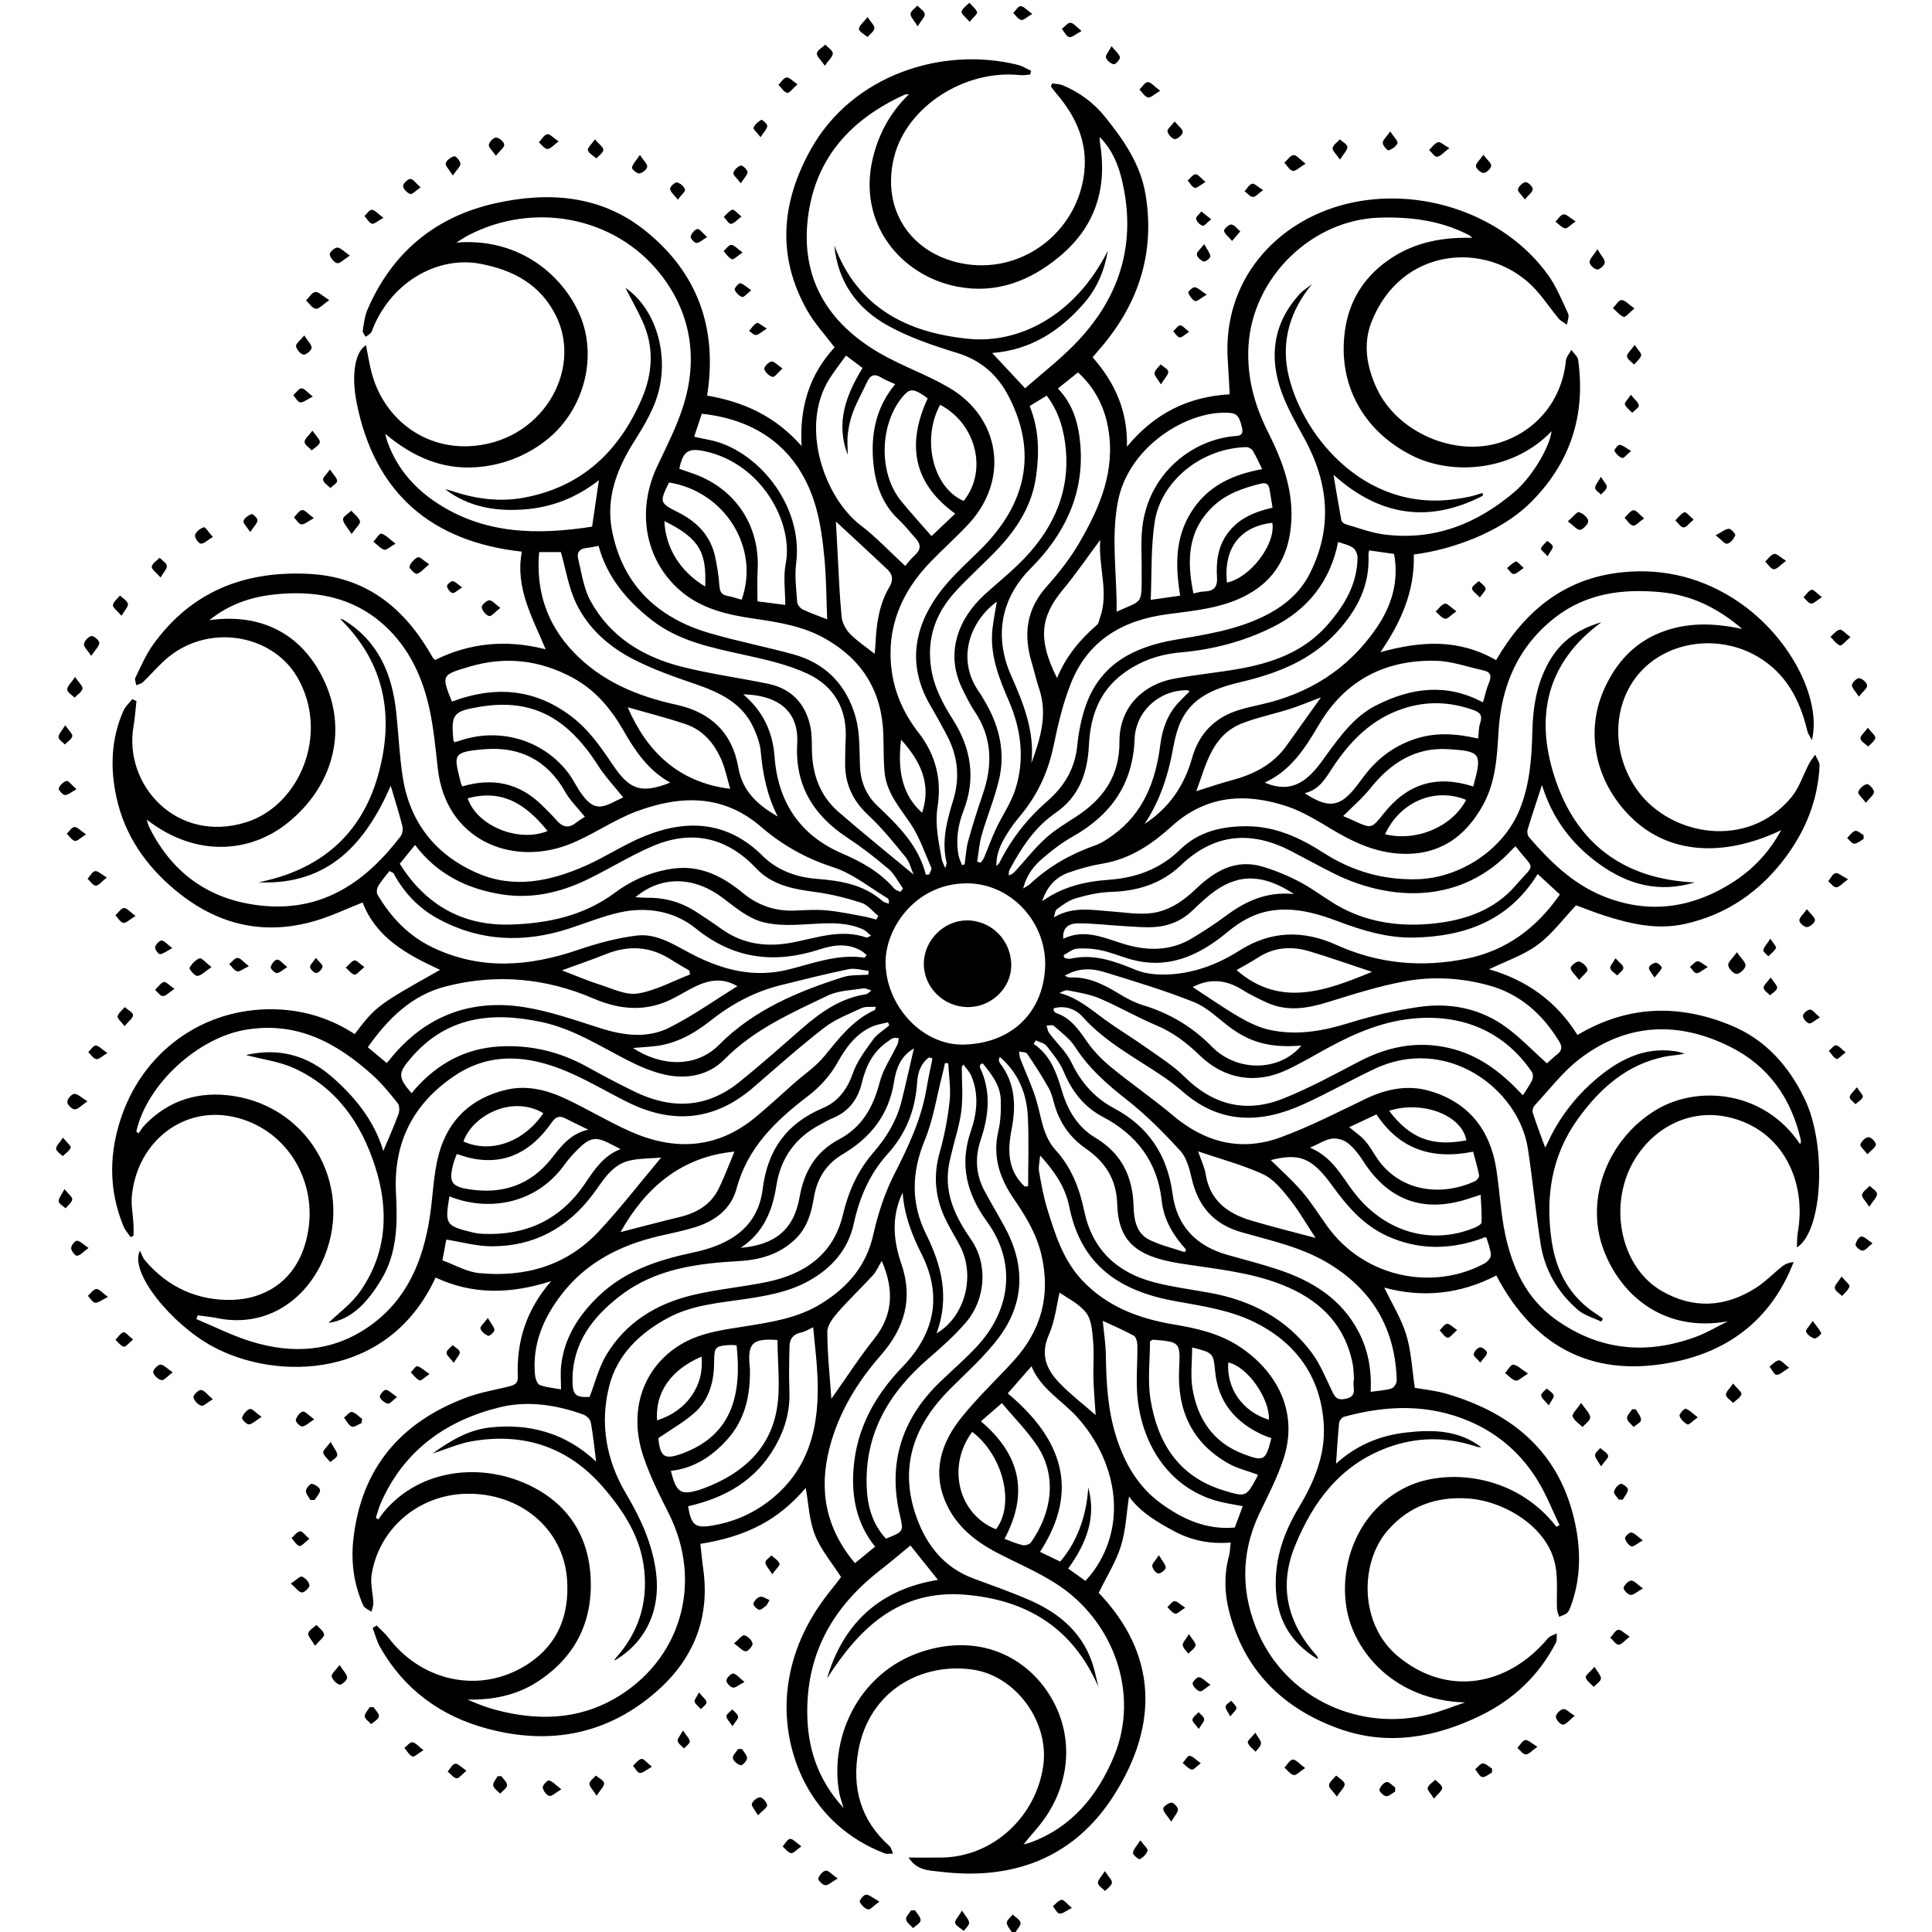 <?xml version="1.0" encoding="utf-8"?>
<!-- Generator: Adobe Illustrator 16.0.0, SVG Export Plug-In . SVG Version: 6.00 Build 0)  -->
<!DOCTYPE svg PUBLIC "-//W3C//DTD SVG 1.1//EN" "http://www.w3.org/Graphics/SVG/1.1/DTD/svg11.dtd">
<svg version="1.1" id="Layer_1" xmlns="http://www.w3.org/2000/svg" xmlns:xlink="http://www.w3.org/1999/xlink" x="0px" y="0px"
	 width="500px" height="500px" viewBox="0 0 500 500" enable-background="new 0 0 500 500" xml:space="preserve">
<g>
	<path fill-rule="evenodd" clip-rule="evenodd" d="M91.805,267.622c5.393-7.151,5.952-7.57,22.104-16.622
		c-8.463-3.897-16.499-8.203-20.066-17.439c-4.157,1.637-8.051,3.509-12.141,4.719c-13.542,4.006-25.639,1.024-36.416-7.977
		c-7.666-6.403-13.059-14.239-15.174-24.056c-1.629-7.561-1.361-15.09,1.828-22.29c0.498-1.124,1.512-2.019,2.288-3.02
		c0.36,0.167,0.721,0.332,1.082,0.498c-0.245,2.167-0.38,4.354-0.752,6.499c-2.64,15.201,11.196,30.524,29.22,24.846
		c13.733-4.327,21.694-22.966,13.107-37.604c-6.593-11.238-23.563-14.085-34.332-4.235c-1.933,1.768-3.655,3.765-5.542,5.587
		c-0.435,0.42-1.148,0.552-1.733,0.816c-0.1-0.653-0.49-1.448-0.25-1.935c1.429-2.904,2.703-5.952,4.577-8.558
		c9.879-13.736,23.566-19.139,40.213-18.334c14.428,0.696,24.196,8.261,31.292,20.152c0.324,0.542,0.627,1.097,0.959,1.632
		c0.092,0.149,0.254,0.254,0.521,0.51c8.965-4.439,18.438-5.385,28.62-2.769c-3.464-8.333-7.937-15.935-6.156-25.276
		c-23.473-2.58-38.048-15.213-42.71-38.299c-1.626-8.052-0.201-13.679,2.38-15.115c0.448,2.263,0.795,4.437,1.314,6.569
		c2.907,11.933,13.132,20.065,25.252,19.561c18.797-0.783,29.598-19.51,22.637-33.668c-4.019-8.173-11.075-11.946-19.696-13.557
		c-10.651-1.99-22.628,4.34-27.693,16.641c-0.172,0.417-0.262,0.912-0.547,1.229c-0.375,0.418-0.906,0.697-1.37,1.035
		c-0.265-0.524-0.818-1.095-0.744-1.566c0.291-1.853,0.505-3.792,1.236-5.489c6.34-14.729,17.527-24.012,33.013-27.483
		c13.655-3.06,27.211-2.172,38.647,6.904c13.637,10.822,19.011,25.262,16.226,42.852c9.314,1.59,17.59,5.242,24.452,13.066
		c-0.577-10.142,2.078-18.569,8.537-25.539c-2.424-3.23-5.167-6.174-7.096-9.579c-7.952-14.027-6.684-28.034,0.965-41.708
		c10.759-19.238,34.008-26.686,53.557-21.831c1.194,0.297,2.285,1.008,3.425,1.526c-0.073,0.324-0.146,0.649-0.22,0.974
		c-0.88,0.057-1.774,0.246-2.639,0.153c-14.235-1.528-29.44,8.115-32.638,21.396c-3.253,13.51,4.437,24.615,17.294,27.274
		c15.457,3.197,30.239-7.809,31.978-23.558c0.842-7.63-2.098-14.333-7.052-20.139c-0.562-0.657-1.063-1.364-1.593-2.048
		c0.111-0.262,0.223-0.524,0.334-0.787c0.923,0.158,1.917,0.147,2.757,0.502c4.306,1.822,7.968,4.481,10.935,8.174
		c4.846,6.034,9.196,12.272,10.485,20.148c2.417,14.76-1.644,27.66-11.116,39.024c-0.808,0.969-1.638,1.918-2.594,3.037
		c5.7,6.489,9.128,13.845,8.877,23.145c7.052-8.57,15.852-12.983,26.59-13.558c-0.176-3.18-0.297-5.97-0.49-8.754
		c-1.447-20.87,12.657-35.974,30.471-40.466c19.223-4.847,41.079,2.583,52.381,18.282c2.183,3.032,3.635,6.613,5.22,10.035
		c0.348,0.75-0.173,1.903-0.294,2.871c-0.724-0.519-1.594-0.915-2.147-1.576c-2.367-2.83-4.371-6.015-6.995-8.568
		c-11.986-11.667-33.909-9.886-41.471,9.523c-2.218,5.695-1.187,11.59,1.387,17.119c5.29,11.368,20.142,17.822,32.06,13.962
		c9.534-3.088,15.955-11.199,16.887-21.141c0.091-0.967,0.927-1.864,1.417-2.794c0.607,0.87,1.631,1.682,1.76,2.618
		c2.007,14.469-2.112,26.901-12.593,37.167c-7.395,7.242-19.745,11.884-29.944,13.179c0.3,9.268-3.226,17.429-8.644,25.268
		c10.332-2.856,20.198-3.559,29.941,2.067c7.112-12.244,17.036-20.718,31.346-22.585c10.514-1.372,20.553,0.744,29.615,6.345
		c14.972,9.253,23.402,26.381,20.768,36.934c-0.413-0.82-1.002-1.597-1.21-2.466c-1.917-8.006-5.468-14.829-12.902-19.175
		c-9.981-5.836-23.2-4.069-30.489,4.248c-7.3,8.331-7.265,21.243-0.419,30.572c8.449,11.515,28.322,15.391,39.76,1.547
		c2.006-2.428,2.987-5.696,4.494-8.548c0.448-0.85,1.072-1.608,1.616-2.409c0.398,0.964,1.182,1.945,1.136,2.887
		c-0.421,8.725-3.514,16.529-8.67,23.503c-6.633,8.972-15.278,15.018-26.271,17.435c-7.135,1.569-13.981-0.02-20.733-2.179
		c-2.568-0.821-5.075-1.838-7.337-2.666c-3.317,3.497-6.197,7.461-9.956,10.232c-3.699,2.727-8.29,4.244-12.568,6.332
		c9.563,2.731,17.403,8.195,22.881,16.999c12.951-7.692,26.165-8.046,39.651-2.521c8.993,3.685,15.013,10.507,19.154,19.066
		c5.695,11.77,4.807,34.145-2.023,38.45c0.087-1.558,0.031-2.718,0.231-3.831c2.373-13.182-3.862-26.708-17.923-29.887
		c-9.948-2.249-19.068,2.586-24.101,10.64c-7.255,11.611-4.013,28.078,6.796,34.329c8.26,4.777,16.594,4.242,24.542-0.901
		c2.41-1.56,4.437-3.702,6.706-5.492c0.791-0.623,1.784-0.988,2.913-1.082c-5.478,14.106-15.88,22.579-30.183,25.692
		c-20.888,4.547-36.619-2.97-46.765-22.221c-9.427,4.886-19.13,5.816-29.005,3.137c1.903,3.963,4.371,7.893,5.685,12.176
		c1.327,4.327,1.511,9.006,2.23,13.764c2.385,0.432,5.347,0.698,8.146,1.518c17.276,5.058,29.493,15.28,33.348,33.618
		c1.428,6.79,1.476,13.639-0.777,20.337c-0.314,0.935-0.608,1.957-1.216,2.686c-0.472,0.568-1.416,0.744-2.15,1.095
		c-0.196-0.702-0.536-1.4-0.563-2.109c-0.142-3.668,0.261-7.422-0.379-10.993c-1.849-10.329-13.549-16.837-22.397-17.499
		c-8.303-0.622-15.529,1.876-21.089,8.314c-7.202,8.341-7.319,24.202,2.703,32.507c12.95,10.729,28.642,7.536,38.813-4.652
		c0.521-0.623,1.511-0.854,2.282-1.27c-0.058,0.81,0.131,1.746-0.212,2.408c-4.377,8.48-10.981,14.718-19.524,18.875
		c-11.716,5.702-23.999,7.872-36.474,3.428c-14.644-5.217-24.816-15.208-28.646-30.699c-1.13-4.571-1.244-9.304,0.021-13.966
		c0.278-1.026,0.287-2.125,0.466-3.556c-5.328,0.442-10.175-0.523-14.741-2.99c-4.401-2.377-8.656-4.881-11.582-8.929
		c-0.645,4.252-0.813,8.688-2.081,12.782c-1.257,4.058-3.624,7.772-5.754,12.152c15.06,15.779,15.622,33.934,4.012,52.275
		c-10.333,16.325-26.203,22.247-45.159,19.879c-2.623-0.327-5.869-0.196-8.06-3.645c3.289,0,5.95,0.031,8.61-0.006
		c13.348-0.185,24.462-10.691,26.255-23.866c1.525-11.208-7.033-23.138-18.248-24.769c-13.039-1.896-26.802,5.229-29.632,21.057
		c-1.701,9.514,0.584,17.923,8.027,24.57c0.509,0.454,0.655,1.315,0.969,1.987c-0.736-0.013-1.552,0.18-2.198-0.068
		c-19.353-7.447-26.51-26.081-25.217-41.362c0.868-10.248,5.166-19.258,11.684-27.201c0.802-0.977,1.553-1.995,2.319-3.001
		c0.047-0.061,0.022-0.176-0.006,0.121c-2.436-3.813-5.292-7.137-6.809-10.986c-1.501-3.813-1.65-8.157-2.37-12.146
		c-6.998,8.19-15.023,12.523-27.268,14.481c0.244,2.164,0.439,4.362,0.744,6.545c1.759,12.586-2.497,23.117-11.748,31.363
		c-12.781,11.393-27.832,14.327-44.243,9.893c-12.015-3.247-21.448-10.141-27.651-21.094c-0.861-1.521-1.289-3.286-1.917-4.939
		c0.343-0.214,0.687-0.427,1.03-0.641c1.062,1.092,2.245,2.09,3.165,3.29c8.24,10.758,22.378,14.239,34.146,7.786
		c8.93-4.897,12.721-12.927,11.966-23.106c-0.969-13.063-12.27-22.514-26.431-22.046c-12.137,0.4-22.277,9.063-24.145,20.938
		c-0.368,2.337,0.345,4.833,0.444,7.26c0.031,0.766-0.315,1.546-0.488,2.319c-0.727-0.537-1.806-0.918-2.125-1.637
		c-2.4-5.396-3.2-11.098-2.572-16.952c1.988-18.521,12.243-30.545,29.436-36.909c3.344-1.237,6.921-1.859,10.408-2.694
		c1.477-0.354,2.813-0.63,2.735-2.631c-0.358-9.076,2.124-17.238,8.63-24.741c-10.584,3.404-20.377,3.532-29.907-0.927
		c-12.228,26.492-41.112,26.769-57.609,17.895c-10.724-5.768-21.815-19.346-18.889-24.849c0.396,0.811,0.65,1.739,1.211,2.413
		c5.892,7.069,13.776,10.577,22.666,10.32c8.132-0.235,15.699-4.531,18.698-13.92c4.594-14.384-3.186-29.479-17.388-33.204
		c-13.522-3.546-25.808,5.881-27.287,20.091c-0.257,2.474,0.284,5.027,0.422,7.547c0.053,0.957,0.009,1.919,0.009,2.88
		c-0.251,0.127-0.503,0.255-0.755,0.382c-0.626-0.934-1.429-1.795-1.85-2.814c-3.947-9.557-3.764-19.262-0.358-28.847
		c6.211-17.479,22.432-28.32,40.924-27.258C79.42,261.662,85.966,263.799,91.805,267.622z M239.608,226.373
		c0.285-0.021,0.57-0.041,0.855-0.061c0.205-0.578,0.741-1.3,0.562-1.711c-1.679-3.859-3.038-7.962-5.358-11.41
		c-2.832-4.208-6.238-8.037-6.736-13.323c-0.313-3.318-0.208-6.675-0.332-10.013c-0.405-10.897-5.353-19.01-14.823-24.46
		c-5.783-3.329-12.166-4.348-18.598-5.283c-6.94-1.009-13.745-2.55-19.186-7.306c-9.143-7.992-11.309-20.675-5.896-32.14
		c2.455-5.199,5.11-10.384,6.808-15.845c3.82-12.288,1.81-24.117-6.13-34.067c-11.837-14.833-32.766-18.603-49.584-9.854
		c-0.885,0.461-1.712,1.036-3.084,1.875c18.223-1.46,29.478,10.825,32.725,20.792c3.488,10.707-0.403,23.423-9.747,30.594
		c-5.173,3.969-11.216,6.258-17.728,6.747c-8.881,0.665-16.521-2.637-23.679-8.651c0.268,0.99,0.354,1.405,0.491,1.801
		c2.305,6.647,6.598,11.823,12.315,15.715c12.636,8.602,26.625,8.721,40.754,6.522c0.611-4.168,1.158-7.892,1.765-12.027
		c-5.944,4.645-12.445,7.132-19.738,7.605c-7.279,0.472-14.059-0.718-20.001-5.217c0.69,0.065,1.332,0.301,1.98,0.515
		c5.925,1.95,12.031,2.77,18.158,1.663c15.078-2.723,24.885-12.009,30.746-25.757c2.793-6.551,3.168-13.311,0.125-19.953
		c-1.354-2.954-2.956-5.795-4.42-8.638c7.251,4.972,10.862,15.449,8.948,25.305c-1.065,5.484-3.911,10.033-6.785,14.63
		c-4.322,6.911-7.202,14.385-5.678,22.58c2.636,14.184,11.661,22.859,25.245,26.84c7.163,2.1,14.52,3.526,21.724,5.498
		c8.459,2.315,13.873,8.079,16.152,16.34c1.106,4.008,0.941,8.4,1.104,12.628c0.155,4.023,1.624,7.483,4.432,10.158
		C232.392,213.608,237.695,218.742,239.608,226.373z M35.277,292.81c0.184,0.174,0.367,0.349,0.55,0.522
		c0.539-0.727,1.006-1.521,1.626-2.169c6.245-6.519,14.079-8.818,22.743-7.553c20.54,3.001,31.916,24.532,23.029,43.279
		c-4.864,10.262-14.983,16.712-26.998,14.243c-1.674-0.345-3.388-0.49-5.083-0.728c-0.105,0.326-0.21,0.652-0.314,0.979
		c4.617,1.927,9.121,4.211,13.874,5.708c10.962,3.45,21.594,2.833,31.227-4.103c9.508-6.846,13.547-16.797,15.282-27.923
		c0.845-5.422,0.92-11.025,2.325-16.284c2.364-8.852,8.333-14.566,17.383-16.729c5.552-1.326,10.788,0.085,15.747,2.438
		c5.533,2.627,10.807,5.814,16.396,8.306c11.464,5.109,22.479,4.599,32.48-3.676c3.407-2.819,6.645-5.845,9.964-8.771
		c2.64-2.326,5.65-4.346,7.849-7.031c3.795-4.636,7.379-9.365,13.032-11.922c0.104-0.047,0.107-0.316,0.27-0.848
		c-1.325,0.104-2.67-0.124-3.692,0.349c-3.323,1.537-6.859,2.902-9.71,5.112c-6.282,4.871-12.233,10.174-18.25,15.382
		c-9.94,8.602-20.771,9.665-32.407,3.933c-5.423-2.672-10.626-5.848-16.192-8.161c-9.646-4.01-19.446-4.984-28.701,1.206
		c-10.776,7.208-15.934,17.33-15.231,30.378c0.42,7.815,0.386,15.582-3.912,22.599c-3.375,5.507-7.41,10.146-13.557,11.024
		c2.531-2.479,5.993-4.971,8.28-8.276c6.862-9.915,7.422-20.879,3.826-32.113c-3.608-11.269-9.984-20.512-21.051-25.555
		c-3.783-1.724-8.111-2.253-12.411-3.387c8.476-1.96,15.833,0.081,22.198,5.606c6.091,5.287,11.038,11.486,13.349,19.215
		c1.366-3.261,2.764-6.366,3.937-9.555c0.305-0.831,0.268-2.211-0.235-2.841c-2.024-2.534-4.101-5.086-6.504-7.247
		c-9.328-8.394-19.597-13.971-32.898-11.705C51.232,268.604,38.073,280.513,35.277,292.81z M272.665,260.966
		c0.058,0.418,0.023,0.637,0.117,0.75c0.168,0.201,0.388,0.407,0.628,0.489c3.764,1.288,5.778,4.319,7.931,7.41
		c1.723,2.473,3.933,4.709,6.273,6.627c5.228,4.284,10.825,8.119,15.99,12.472c8.29,6.984,17.58,9.365,27.738,5.658
		c7.59-2.77,14.833-6.52,22.141-10.021c5.255-2.52,10.78-3.636,16.302-2.073c10.097,2.858,15.837,9.942,17.455,20.264
		c0.879,5.608,1.115,11.338,2.3,16.872c1.865,8.727,5.478,16.638,13.063,22.058c11.253,8.04,23.42,9.223,36.238,4.522
		c2.886-1.059,5.563-2.684,8.338-4.048c-16.115,2.953-27.55-6.301-32.139-18.405c-5.017-13.233,1.071-28.788,13.579-36.313
		c10.735-6.459,27.905-5.045,37.235,8.852c0.071-0.143,0.188-0.275,0.198-0.417c0.021-0.269,0.021-0.55-0.04-0.81
		c-2.504-10.705-8.363-19.017-18.24-23.945c-13.484-6.729-26.778-6.173-38.928,3.103c-4.396,3.355-7.845,7.958-11.662,12.051
		c-0.407,0.436-0.686,1.368-0.513,1.905c0.954,2.953,2.066,5.855,3.205,8.994c0.207-0.357,0.386-0.608,0.51-0.886
		c2.857-6.38,7.009-11.866,12.23-16.413c5.929-5.161,12.601-8.803,20.922-7.613c0.828,0.119,1.632,0.405,2.446,0.614
		c-1.825,0.452-3.553,0.47-5.213,0.814c-9.796,2.032-16.689,8.203-22.343,16.007c-6.912,9.542-8.537,20.311-6.851,31.702
		c1.174,7.936,4.731,14.523,11.687,18.959c0.542,0.346,1.051,0.745,1.574,1.119c-0.14,0.261-0.28,0.521-0.421,0.78
		c-2.046-1-4.416-1.626-6.08-3.067c-5.208-4.511-8.574-10.284-9.635-17.122c-1.27-8.188-2.025-16.455-3.295-24.643
		c-2.403-15.499-21.09-29.448-39.778-20.537c-6.182,2.948-12.165,6.325-18.398,9.152c-10.798,4.896-21.273,5.158-30.849-3.065
		c-1.573-1.352-3.193-2.666-4.9-3.839c-7.275-4.998-15.24-9.011-21.281-15.75C278.401,261.166,275.666,260.093,272.665,260.966z
		 M254.324,275.189c-0.211,0.104-0.422,0.21-0.633,0.315c-0.031,0.257-0.172,0.564-0.077,0.762
		c2.985,6.298,2.286,12.526,0.129,18.932c-1.444,4.291-1.206,8.761,0.992,12.892c1.694,3.185,3.559,6.278,5.283,9.448
		c5.263,9.676,5.239,19.368-1.271,28.277c-3.693,5.054-8.532,9.288-12.98,13.767c-8.978,9.04-13.014,19.529-8.925,32.043
		c2.521,7.717,7.113,13.957,15.175,16.919c4.646,1.707,9.314,3.377,13.868,5.31c7.562,3.212,13.732,8.006,16.636,16.055
		c0.777,2.153,1.179,4.442,1.753,6.67c-6.613-15.259-18.512-22.543-34.461-23.869c-17.087-1.42-27.391,8.579-35.771,21.65
		c4.287-14.627,14.033-23.126,28.7-25.487c-2.283-2.854-4.575-5.722-7.124-8.908c-2.594,2.126-5.178,4.341-7.862,6.427
		c-11.87,9.226-18.801,20.957-18.843,36.343c-0.025,9.387,2.586,17.715,9.419,25.193c-0.494-1.687-0.916-2.764-1.122-3.88
		c-2.715-14.786,5.424-32.313,23.041-37.1c13.24-3.599,24.072,1.46,30.299,10.104c8.076,11.212,6.901,25.768-2.455,36.434
		c-0.976,1.112-1.899,2.271-3.2,3.83c0.864-0.204,1.11-0.239,1.341-0.32c11.03-3.902,17.808-12.211,22.083-22.514
		c6.638-15.995,0.08-35.058-15.159-44.731c-4.845-3.075-10.207-5.331-15.31-8.006c-5.563-2.917-10.325-6.803-12.96-12.609
		c-3.765-8.292-1.295-15.822,4.039-22.429c4.082-5.056,8.847-9.558,13.25-14.358c7.23-7.883,9.796-16.955,7.356-27.523
		c-1.277-5.536-4.125-10.134-7.239-14.684c-3.605-5.271-5.446-10.886-3.931-17.392c0.605-2.6,0.724-5.376,0.639-8.059
		C258.883,280.841,256.576,277.987,254.324,275.189z M235.23,24.403c-0.595,0.042-0.878-0.011-1.093,0.087
		c-13.833,6.288-23.143,16.339-25.043,31.818c-1.934,15.751,5.15,27.261,18.479,35.033c5.81,3.388,12.307,5.601,18.097,9.016
		c13.29,7.838,15.524,23.792,5.14,35.098c-3.18,3.463-6.731,6.581-9.998,9.967c-7.54,7.817-11.469,17.038-10.062,28.018
		c0.769,6.004,3.263,11.429,6.996,16.211c4.429,5.672,5.998,12.146,4.9,19.102c-0.746,4.725,0.301,9.141,1.086,13.652
		c0.107,0.61,0.455,1.178,0.891,2.263c0.242-0.864,0.418-1.139,0.366-1.357c-1.368-5.61,0.067-10.916,1.697-16.211
		c1.79-5.813,1.221-11.423-1.616-16.788c-1.349-2.551-2.74-5.084-4.204-7.571c-5.875-9.97-4.623-19.661,1.782-28.678
		c3.053-4.297,7.116-7.911,10.91-11.642c12.249-12.042,14.892-25.428,7.529-39.758c-2.868-5.583-7.167-9.43-13.435-11.344
		c-6.166-1.883-12.411-4.01-18.011-7.128c-7.836-4.363-12.825-11.252-13.723-20.685c6.064,16.188,18.875,22.63,34.872,24.192
		c12.753,1.245,27.328-5.795,35.907-22.781c-0.834,5.036-2.771,9.66-6.106,13.515c-6.258,7.23-13.89,12.168-23.82,12.923
		c2.877,3.082,5.591,5.99,8.527,9.136c4.252-3.731,8.615-7.139,12.486-11.034c11.802-11.872,16.476-26.034,12.641-42.56
		c-0.942-4.061-2.452-8.027-5.84-11.444c0.05,0.832,0.04,1.183,0.096,1.524c1.897,11.692-1.129,21.61-10.413,29.359
		c-7.746,6.467-16.547,9.792-26.576,7.833c-14.71-2.874-25.864-16.5-21.794-33.279C227.415,34.646,230.357,29.116,235.23,24.403z
		 M345.109,122.866c0.716,4.245,1.325,8.021,2.027,11.779c0.075,0.401,0.643,0.893,1.075,1.017
		c3.367,0.963,6.706,2.256,10.149,2.683c12.913,1.602,23.961-2.806,33.669-11.113c4.35-3.722,8.955-11.264,9.517-15.625
		c-9.914,10.352-25.511,11.551-35.988,6.35c-13.171-6.539-19.795-19.295-17.302-33.55c1.312-7.5,5.447-13.467,11.926-17.685
		c6.321-4.115,13.353-5.374,20.818-5.164c-0.445-0.487-0.884-0.745-1.337-0.971c-7.141-3.564-14.773-4.503-22.633-4.26
		c-17.704,0.547-32.968,15.652-33.931,33.318c-0.432,7.924,1.53,15.163,5.044,22.132c3.901,7.742,6.86,15.733,5.928,24.641
		c-0.804,7.683-4.259,13.66-11.18,17.457c-6.512,3.572-13.767,4.147-20.881,5.101c-11.628,1.558-20.534,6.846-24.93,18.037
		c-1.995,5.079-3.28,10.489-4.379,15.854c-1.277,6.244-3.707,11.847-7.559,16.873c-1.265,1.65-2.687,3.196-3.806,4.938
		c-1.775,2.767-3.555,5.589-3.474,9.48c0.439-0.468,0.656-0.614,0.758-0.818c3.057-6.152,7.194-11.453,12.381-15.961
		c4.38-3.807,7.191-8.402,7.792-14.378c0.366-3.648,1.093-7.366,2.351-10.797c3.864-10.539,12.598-14.837,22.854-16.598
		c7.832-1.345,15.666-2.507,22.907-6.024c5.082-2.469,9.381-5.892,11.977-10.968c6.097-11.919,4.994-23.634-1.318-35.159
		c-2.114-3.859-4.338-7.727-5.842-11.835c-3.395-9.269-2.228-17.953,4.579-25.474c0.917-1.013,2.151-1.739,3.239-2.598
		c-5.506,6.646-7.856,14.305-6.313,22.422c2.931,15.41,19.163,36.879,43.755,33.152c1.16-0.176,2.323-0.348,3.465-0.61
		c1.11-0.255,2.195-0.624,3.291-0.942c0,0.247,0,0.495,0,0.742C369.892,135.427,357.087,133.664,345.109,122.866z M37.948,212.101
		c0.31,0.904,0.439,1.482,0.695,1.998c6.137,12.379,16.257,19.19,29.861,20.359c15.323,1.317,26.342-6.427,35.182-18.042
		c0.495-0.65,0.648-1.872,0.437-2.694c-0.891-3.472-1.979-6.893-3.003-10.36c-6.58,15.014-16.157,25.786-34.216,24.98
		c15.723-3.142,26.514-12.093,30.906-27.578c4.284-15.105,1.971-29.041-9.775-40.579c0.451,0.033,0.75,0.157,1.021,0.324
		c8.872,5.453,12.422,13.937,13.483,23.801c0.598,5.562,0.828,11.175,1.671,16.696c1.805,11.827,8.511,20.25,19.33,24.958
		c9.489,4.129,18.995,2.1,28.063-1.934c5.26-2.34,10.122-5.619,15.456-7.739c10.993-4.371,21.346-3.674,30.263,5.162
		c3.869,3.833,8.758,5.586,14.146,6.004c6.1,0.474,12.022,1.455,16.862,5.695c0.445,0.39,1.132,0.502,1.706,0.744
		c0.09-0.809-0.06-1.273-0.375-1.461c-4.62-2.751-8.973-6.361-13.968-7.973c-7.07-2.281-13.224-5.721-18.716-10.468
		c-9.929-8.58-21.028-8.188-32.307-3.983c-6.126,2.285-11.596,6.324-17.716,8.634c-14.701,5.551-31.551-1.3-33.642-19.641
		c-0.593-5.198-1.053-10.445-2.166-15.54c-1.821-8.343-5.361-15.964-11.847-21.78c-8.188-7.342-18.084-8.994-28.628-7.8
		c-5.969,0.675-11.517,2.607-16.495,6.616c13.856-1.949,24.507,3.921,30.018,16.335c5.636,12.698,1.947,26.855-9.931,36.271
		C64.824,220.589,50.891,222.118,37.948,212.101z M460.97,214.848c-15.312,7.285-29.376,5.975-38.829-3.317
		c-9.345-9.185-12.062-22.257-6.813-33.568c3.027-6.523,7.61-11.599,14.476-14.292c6.725-2.639,13.611-2.495,21.099-0.891
		c-6.487-5.566-13.31-8.826-21.324-9.551c-9.85-0.892-19.176,0.361-27.198,6.642c-9.5,7.438-13.833,17.554-14.558,29.374
		c-0.398,6.496-0.713,12.985-3.913,18.891c-4.739,8.748-11.896,13.491-22.026,12.771c-6.23-0.443-11.783-3.021-17.116-6.218
		c-3.772-2.262-7.614-4.657-11.746-6.026c-10.745-3.56-20.916-2.88-29.838,5.221c-5.107,4.636-10.778,8.452-17.872,9.625
		c-2.997,0.495-5.977,1.321-8.837,2.351c-3.415,1.229-5.628,3.807-6.757,7.382c5.175-3.71,11.022-5.126,17.172-5.55
		c7.076-0.488,13.348-2.766,18.522-7.818c4.755-4.643,10.676-6.036,17.159-6.045c7.474-0.011,13.895,2.984,19.913,6.851
		c7.392,4.75,15.28,7.052,24.071,6.872c11.188-0.229,22.399-7.551,26.656-17.861c2.666-6.458,3.188-13.303,3.349-20.17
		c0.148-6.408,1.104-12.563,4.314-18.238c2.948-5.211,7.344-8.438,13.569-10.252c-14.345,10.552-17.1,24.469-12.192,39.844
		c5.466,17.125,17.613,26.648,36.345,27.506c-9.297,2.761-17.258,0.583-24.683-4.748c-7.285-5.23-12.309-12.083-14.853-20.473
		c-1.268,3.884-2.551,7.684-3.715,11.52c-0.176,0.581-0.03,1.525,0.352,1.969c5.349,6.205,11.189,11.944,18.854,15.136
		c11.144,4.641,22.025,3.594,32.432-2.542C452.788,225.819,457.448,221.307,460.97,214.848z M402.799,395.129
		c0.269-0.139,0.538-0.276,0.807-0.414c-1.813-3.776-3.345-7.72-5.497-11.291c-4.21-6.983-10.139-12.265-17.639-15.517
		c-10.659-4.622-21.609-4.273-32.599-1.251c-0.554,0.152-1.248,0.979-1.307,1.551c-0.355,3.479-0.546,6.976-0.801,10.598
		c5.096-4.644,11.158-7.274,18.085-8.067c6.939-0.794,13.629-0.661,19.495,3.797c-0.532,0.064-1.021-0.068-1.499-0.227
		c-7.647-2.54-15.303-2.439-22.819,0.348c-12.155,4.507-19.231,13.971-23.905,25.482c-4.326,10.657-1.798,20.109,5.738,28.47
		c0.128,0.143,0.107,0.419,0.194,0.797c-7.379-4.441-10.785-10.812-10.897-19.186c-0.098-7.309,2.229-13.825,5.901-19.951
		c4.01-6.688,7.01-13.665,6.53-21.668c-0.755-12.597-7.557-21.488-18.448-26.677c-6.045-2.879-13.067-3.953-19.772-5.147
		c-14.271-2.541-24.52-8.991-27.646-24.499c-1.043-5.177-3.841-9.14-7.528-13.232c-0.135,1.628-0.496,2.913-0.29,4.1
		c0.567,3.266,1.152,6.558,2.128,9.717c2.021,6.549,4.065,13.139,8.901,18.334c6.391,6.866,14.59,10.002,23.616,11.528
		c6.044,1.022,11.981,2.306,17.272,5.803c9.46,6.255,15.245,16.652,11.463,28.66c-1.586,5.029-4.105,9.782-6.382,14.573
		c-4.939,10.399-4.693,21.026-0.134,31.186c7.507,16.726,26.211,25.253,44.026,20.752c3.182-0.805,6.249-2.06,9.369-3.106
		c-18.183-0.538-28.811-13.011-30.698-24.524c-1.87-11.404,2.969-25.31,15.756-31.346
		C374.226,379.997,392.097,381.27,402.799,395.129z M159.1,429.72c-0.009-0.085-0.057-0.195-0.02-0.248
		c0.15-0.216,0.32-0.419,0.495-0.617c5.645-6.443,8.046-13.854,7.164-22.449c-0.877-8.542-5.296-15.306-10.63-21.49
		c-8.995-10.429-20.56-14.276-34.072-11.901c-3.276,0.575-6.407,1.98-10.111,3.166c4.762-3.433,9.45-6.146,14.782-6.737
		c10.187-1.13,19.523,1.303,27.569,8.809c-0.485-3.786-0.793-7.009-1.381-10.179c-0.141-0.762-1.095-1.679-1.878-1.965
		c-7.022-2.559-14.474-3.664-21.611-1.924c-13.97,3.404-24.914,11.21-30.877,24.857c-0.528,1.209-0.847,2.51-1.264,3.768
		c0.231,0.136,0.463,0.271,0.694,0.405c0.301-0.445,0.574-0.912,0.905-1.333c8.811-11.188,24.038-13.412,36.438-8.252
		c10.798,4.494,17.036,13.006,17.566,24.877c0.51,11.427-4.15,20.528-13.871,26.791c-5.432,3.499-11.507,4.659-17.976,4.556
		c2.403,1.078,4.813,1.998,7.292,2.659c10.589,2.823,21.052,2.635,30.723-2.903c16.941-9.703,23.229-29.797,13.958-48.091
		c-2.436-4.807-4.861-9.692-6.548-14.788c-3.911-11.813,0.064-22.993,9.809-28.824c5.085-3.043,10.861-3.739,16.553-4.651
		c6.774-1.086,13.561-2.102,19.563-5.776c6.885-4.216,11.806-9.749,13.644-17.986c1.186-5.314,2.92-10.661,5.379-15.5
		c3.652-7.188,7.067-14.353,8.406-22.368c0.432-2.582,1.013-5.14,1.524-7.708c-0.294-0.091-0.589-0.182-0.884-0.272
		c-2.111,1.523-2.926,3.899-3.08,6.362c-0.445,7.11-2.791,13.276-7.643,18.634c-4.622,5.104-7.288,11.26-8.76,18.037
		c-1.465,6.74-5.703,11.521-11.71,14.846c-5.09,2.816-10.66,3.805-16.297,4.646c-6.853,1.022-13.833,1.523-20.116,4.916
		c-7.296,3.938-13.081,9.502-15.157,17.572c-2.497,9.712-0.798,19.24,4.345,27.905c3.723,6.271,6.7,12.733,7.713,20.022
		C171.11,416.465,167.253,424.938,159.1,429.72z M270.504,249.495c-0.017-11.481-9.365-21.02-20.497-20.89
		c-13.143,0.153-20.86,11.643-20.822,20.436c0.049,11.293,9.566,21.614,20.325,21.297
		C262.181,269.965,270.305,261.636,270.504,249.495z M350.422,357.019c-0.116-1.376-0.092-2.843-0.382-4.243
		c-2.142-10.345-8.833-16.584-18.349-20.321c-8.493-3.337-17.512-4.08-26.389-5.498c-11.259-1.799-15.873-5.665-16.171-15.351
		c-0.2-6.548-3.188-10.938-8.136-14.373c-3.891-2.699-6.438-6.225-7.887-10.646c-0.532-1.622-0.808-3.382-1.62-4.848
		c-1.727-3.112-3.674-6.109-5.674-9.057c-0.303-0.446-1.372-0.372-2.087-0.538c0.104,0.624,0.11,1.285,0.332,1.865
		c1.404,3.671,3.137,7.243,4.221,11.004c1.266,4.393,1.65,9.037,4.941,12.661c4.053,4.462,6.154,9.853,7.369,15.707
		c2.062,9.931,8.404,15.933,18.01,18.45c4.684,1.227,9.524,1.858,14.304,2.713c10.79,1.93,20.01,6.678,26.608,15.588
		c2.271,3.066,3.695,6.775,5.398,10.243c0.734,1.498,1.413,2.021,3.304,1.635C351.687,361.303,349.796,358.776,350.422,357.019z
		 M392.233,219.017c-0.396,0.364-0.669,0.579-0.9,0.831c-12.932,14.082-31.214,13.653-46.239,6.154
		c-3.715-1.854-7.346-3.875-11.035-5.781c-10.28-5.31-19.808-4.529-28.356,3.627c-5.125,4.889-11.297,6.772-18.259,6.981
		c-3.026,0.091-6.09,0.799-9.019,1.639c-1.758,0.505-3.361,1.705-4.878,2.806c-0.517,0.375-0.557,1.406-0.814,2.138
		c5.018-2.939,9.926-1.875,14.755-1.545c3.403,0.232,6.859,0.844,10.206,0.484c4.599-0.494,8.384-3.009,11.743-6.232
		c4.82-4.625,10.287-7.929,17.314-5.835c3.422,1.019,6.783,2.435,9.935,4.117c3.652,1.95,6.912,4.641,10.575,6.565
		c7.58,3.982,15.745,4.937,24.203,3.993c8.068-0.901,15.439-3.604,20.783-9.808C397.51,223.037,397.288,225.585,392.233,219.017z
		 M103.465,223.528c6.697,10.774,16.434,16.11,28.653,15.746c9.564-0.285,18.931-2.215,27.029-8.244
		c4.406-3.28,9.513-5.486,15.093-6.241c7.12-0.963,12.852,2.07,18.098,6.373c3.962,3.25,8.44,4.727,13.549,4.49
		c2.712-0.125,5.452-0.284,8.143-0.036c3.189,0.294,6.343,0.989,9.504,1.557c1.087,0.195,2.15,0.529,3.224,0.8
		c0.187-0.309,0.374-0.617,0.561-0.926c-1.455-1.171-2.738-2.875-4.397-3.408c-3.913-1.257-7.963-2.264-12.034-2.806
		c-5.65-0.752-11.055-1.735-15.199-6.125c-7.638-8.091-16.747-10.051-26.886-5.688c-5.86,2.522-11.312,5.971-17.079,8.728
		c-6.881,3.29-14.192,4.914-21.817,3.726c-9.02-1.406-16.81-5.251-22.49-12.796C106.041,220.365,104.802,221.886,103.465,223.528z
		 M236.432,226.331c-0.591-1.351-0.986-3.189-2.042-4.487c-3.071-3.775-6.157-7.604-9.706-10.907
		c-4.151-3.865-6.125-8.359-5.959-13.926c0.053-1.804,0.004-3.614,0.122-5.413c0.516-7.913-2.881-13.973-9.812-17.219
		c-5.216-2.443-11.054-3.715-16.734-4.973c-8.313-1.842-16.659-3.507-23.562-8.886c-6.433-5.012-11.597-11.057-13.832-19.258
		c-1.205,0.218-2.168,0.472-3.145,0.55c-1.725,0.139-2.518,1.198-2.155,2.689c0.904,3.724,1.419,7.734,3.214,11.014
		c5.059,9.244,13.501,14.449,23.446,16.989c7.403,1.891,15.026,2.906,22.52,4.459c5.878,1.218,9.521,4.943,10.864,10.753
		c0.441,1.908,0.455,3.941,0.464,5.918c0.03,6.457,1.937,12.183,6.882,16.477C223.364,215.641,229.94,220.932,236.432,226.331z
		 M236.521,271.326c-3.507,2.02-4.631,5.359-5.145,8.648c-1.335,8.544-6.077,14.467-13.287,18.736
		c-4.329,2.564-6.681,6.359-7.478,11.318c-0.633,3.938-1.745,7.731-4.787,10.662c-4.071,3.922-9.091,5.367-14.526,5.673
		c-10.924,0.614-21.656,2.004-30.686,8.908c-7.211,5.514-12.488,12.293-12.448,21.994c0.015,3.758,0.746,4.406,4.421,4.27
		c1.44-3.724,2.362-7.575,4.298-10.823c5.026-8.438,12.934-13.268,22.273-15.521c6.381-1.54,12.993-2.095,19.428-3.438
		c9.789-2.043,17.146-7.188,19.577-17.439c1.427-6.018,3.849-11.409,7.892-16.061c3.421-3.937,6.044-8.303,7.303-13.396
		C234.429,280.521,235.396,276.158,236.521,271.326z M394.125,283.458c0.923-1.478,1.797-2.645,2.395-3.938
		c0.27-0.582,0.259-1.604-0.088-2.112c-7.772-11.411-19.575-15.322-32.332-13.621c-8.33,1.11-15.82,4.754-23.073,8.868
		c-2.586,1.466-5.198,2.901-7.879,4.184c-8.015,3.832-16.25,2.532-22.685-3.729c-3.341-3.253-6.911-5.955-11.271-7.781
		c-4.969-2.081-9.655-4.836-14.615-6.945c-2.597-1.104-5.501-1.525-8.301-2.09c-0.633-0.128-1.403,0.431-2.11,0.674
		c4.786,1.271,8.155,4.283,11.777,6.912c3.501,2.54,7.224,4.772,10.752,7.276c3.377,2.397,6.957,4.64,9.871,7.531
		c7.417,7.355,15.969,9.442,25.523,5.625c6.754-2.699,13.195-6.218,19.657-9.599c8.036-4.206,16.32-5.598,25.121-2.997
		C383.767,273.753,389.122,278.105,394.125,283.458z M106.519,282.924c0.346-0.412,0.666-0.816,1.008-1.2
		c5.783-6.486,12.896-10.381,21.658-10.896c8.125-0.479,15.733,1.347,22.86,5.315c4.014,2.235,8.087,4.376,12.217,6.387
		c9.417,4.584,18.544,4.324,26.912-2.372c5.648-4.521,11.055-9.344,16.511-14.099c4.826-4.206,9.957-7.774,16.486-8.76
		c0.347-0.053,0.642-0.443,1.364-0.972c-0.997-0.275-1.582-0.634-2.093-0.547c-3.075,0.521-6.421,0.538-9.143,1.84
		c-9.5,4.546-19.174,8.796-26.814,16.548c-4.095,4.154-9.75,5.203-15.399,3.953c-3.455-0.765-6.827-2.258-9.996-3.89
		c-7.117-3.663-13.862-8.005-21.895-9.722c-12.949-2.768-24.602-1.448-33.811,9.267
		C102.991,277.723,102.912,278.737,106.519,282.924z M346.307,140.251c-1.994,10.102-7.833,17.526-16.959,22.058
		c-7.533,3.741-15.467,5.811-23.834,6.54c-5.459,0.476-10.526,2.219-14.993,5.592c-6.156,4.651-8.337,11.107-8.711,18.441
		c-0.36,7.084-2.479,13.263-8.637,17.499c-5.45,3.75-8.911,9.139-11.956,14.84c-0.195,0.366-0.109,0.88-0.155,1.326
		c1.017-0.275,1.47-0.848,1.959-1.388c2.525-2.784,4.87-5.77,7.647-8.275c2.394-2.161,5.244-3.831,7.96-5.615
		c6.935-4.556,11.141-10.528,11.081-19.226c-0.065-9.544,6.729-14.956,13.796-16.326c5.654-1.097,11.421-1.602,17.096-2.612
		c8.678-1.544,16.774-4.383,22.852-11.278c4.401-4.994,7.729-10.48,7.88-17.363c0.02-0.909-0.458-2.167-1.142-2.674
		C349.161,141.027,347.745,140.784,346.307,140.251z M230.133,265.38c-0.104-0.269-0.208-0.537-0.313-0.806
		c-1.321,0.336-2.71,0.511-3.95,1.037c-4.311,1.83-6.923,5.442-9.104,9.333c-1.987,3.548-4.597,6.384-7.828,8.85
		c-8.207,6.265-15.484,13.23-18.304,23.777c-1.444,5.399-5.653,8.469-10.846,10.064c-3.01,0.925-6.118,1.538-9.19,2.252
		c-10.033,2.333-18.844,6.791-25.251,15.093c-4.698,6.085-7.632,12.891-6.89,20.814c0.089,0.944,0.571,2.392,1.232,2.639
		c1.779,0.666,3.754,0.81,5.502,1.133c0-2.272-0.188-4.253,0.033-6.187c0.818-7.156,4.457-12.849,9.511-17.771
		c6.88-6.697,15.495-9.521,24.637-11.452c9.123-1.929,16.735-6.181,18.017-16.474c1.263-10.146,6.204-16.962,15.607-20.932
		c3.841-1.621,6.25-4.785,7.705-8.942c1.098-3.135,3.226-5.967,5.207-8.708C226.981,267.618,228.704,266.604,230.133,265.38z
		 M249.346,275.496c-0.146,0.193-0.292,0.386-0.438,0.578c0,3.766,0.353,7.573-0.098,11.283c-0.463,3.813-1.721,7.528-2.61,11.292
		c-0.29,1.225-0.586,2.455-0.754,3.7c-0.947,7.026,2.032,12.92,5.817,18.372c4.71,6.785,3.555,15.837-1.184,21.403
		c-2.969,3.485-6.456,6.568-9.93,9.579c-10.134,8.78-16.411,19.36-15.847,33.188c0.202,4.956,1.508,9.58,4.987,13.311
		c4.562-1.819,4.598-1.844,3.619-5.986c-3.165-13.378,0.354-24.782,10.13-34.329c3.297-3.221,6.84-6.21,9.946-9.603
		c8.967-9.792,9.831-21.973,2.45-32.122c-5.194-7.141-7.196-14.741-4.181-23.416c1.619-4.656,2.124-9.534,0.13-14.29
		C250.93,277.375,250.037,276.479,249.346,275.496z M248.998,223.926c0.216-0.087,0.431-0.174,0.646-0.262
		c0.3-2.04,0.396-4.136,0.942-6.107c1.129-4.071,2.42-8.103,3.787-12.102c2.531-7.407,2.438-14.487-2.063-21.221
		c-1.294-1.936-2.344-4.051-3.353-6.157c-4.4-9.186-0.874-18.042,5.833-24.175c3.728-3.408,7.747-6.549,11.129-10.271
		c6.932-7.628,10.849-16.569,9.936-27.123c-0.438-5.058-1.754-9.877-4.966-14.124c-1.538,0.94-2.903,1.774-4.412,2.696
		c2.442,5.999,2.517,12.067,1.656,18.223c-1.075,7.689-5.102,13.794-10.32,19.226c-3.569,3.717-7.474,7.125-10.896,10.968
		c-4.843,5.44-7.052,11.785-5.971,19.235c0.737,5.085,3.034,9.337,5.708,13.562c4.649,7.344,5.941,15.149,2.723,23.469
		c-1.455,3.761-2.073,7.666-1.284,11.684C248.26,222.299,248.689,223.101,248.998,223.926z M101.815,225.939
		c-0.348-0.173-0.695-0.345-1.042-0.517c-0.984,1.292-2.073,2.52-2.901,3.905c-0.352,0.587-0.482,1.696-0.159,2.239
		c3.483,5.86,8.022,10.654,14.276,13.642c12.452,5.95,24.95,4.93,37.62,0.612c4.891-1.667,9.983-3.045,15.093-3.688
		c5.433-0.683,9.987,2.572,14.636,4.944c7.832,3.997,15.89,6.054,24.765,3.826c6.41-1.609,12.743-4.07,19.589-3.063
		c0.137,0.02,0.332-0.35,0.604-0.654c-0.452-0.377-0.817-0.77-1.259-1.036c-3.478-2.099-7.153-1.664-10.726-0.502
		c-11.71,3.809-22.288,2.693-32.25-5.373c-5.532-4.479-12.673-5.724-19.799-4.108c-4.363,0.989-8.563,2.701-12.833,4.099
		c-11.779,3.857-23.287,3.44-34.256-2.604C108.279,234.964,104.486,230.952,101.815,225.939z M354.737,360.203
		c2.062-0.298,3.787-0.37,5.38-0.867c0.625-0.194,1.371-1.352,1.354-2.053c-0.34-13.318-6.215-23.401-17.669-30.326
		c-6.996-4.229-14.87-5.874-22.546-8.074c-7.205-2.065-11.188-6.729-12.84-13.879c-0.578-2.503-1.297-5.361-2.938-7.155
		c-4.317-4.722-8.875-9.332-13.903-13.265c-5.114-4-9.82-8.144-13.354-13.663c-1.362-2.127-3.58-3.728-5.516-5.448
		c-0.359-0.318-1.232-0.057-1.868-0.063c0.225,0.661,0.303,1.432,0.7,1.964c1.916,2.563,4.427,4.819,5.778,7.64
		c2.489,5.197,6.011,9.152,11.049,11.834c8.876,4.723,13.761,12.119,15.083,22.06c1.124,8.451,6.143,13.572,14.239,15.859
		c4.415,1.247,8.872,2.377,13.218,3.835c8.693,2.915,16.169,7.479,20.635,15.946C354.04,349.29,355,354.334,354.737,360.203z
		 M275.226,247.215c0.105,0.25,0.212,0.499,0.317,0.748c0.505,0.055,1.041,0.25,1.51,0.145c6.086-1.366,11.471,0.68,16.989,2.941
		c2.704,1.108,6,1.293,8.978,1.101c6.397-0.413,12.329-2.71,17.714-6.123c8.197-5.198,16.502-5.38,25.211-1.45
		c10.794,4.873,22.082,5.884,33.633,3.522c10.302-2.106,18.109-7.958,24.114-16.608c-1.96-1.808-3.805-3.508-5.744-5.297
		c-7.448,12.095-18.881,16.198-32.096,16.447c-6.734,0.126-13.163-1.79-19.454-4.16c-5.054-1.904-10.145-3.44-15.753-3.005
		c-5.178,0.402-9.256,2.646-13.095,5.829c-7.43,6.161-15.584,9.798-25.477,6.806c-2.418-0.731-4.785-1.69-7.247-2.207
		c-1.998-0.419-4.125-0.564-6.153-0.381C277.482,245.632,276.372,246.622,275.226,247.215z M400.331,275.192
		c0.781-0.685,1.691-1.561,2.684-2.331c1.232-0.958,1.331-1.972,0.533-3.281c-4.349-7.132-10.194-12.396-18.404-14.614
		c-7.08-1.914-14.374-2.307-21.504-1.016c-6.78,1.229-13.417,3.369-20.023,5.412c-5.327,1.647-10.545,2.497-15.809,0.084
		c-2.211-1.014-4.41-2.1-6.47-3.385c-4.396-2.744-8.769-2.718-12.663-0.603c3.851,2.503,7.868,5.322,12.094,7.783
		c2.45,1.428,5.143,2.712,7.889,3.304c6.96,1.5,13.726,0.298,20.502-1.808c5.891-1.829,11.971-3.261,18.072-4.14
		c8.095-1.166,15.904,0.367,22.61,5.286C393.503,268.57,396.681,271.916,400.331,275.192z M100.097,275.114
		c0.359-0.433,0.644-0.768,0.921-1.108c8.979-11.064,20.712-15.532,34.598-13.365c6.788,1.06,13.392,3.454,19.992,5.521
		c5.981,1.872,12.055,2.613,17.676-0.235c6.079-3.08,11.696-7.072,17.504-10.683c0.071-0.045,0.009-0.304,0.009-0.05
		c-5.569-3.213-10.116-0.373-14.711,2.188c-0.237,0.133-0.482,0.248-0.716,0.384c-7.13,4.109-14.238,3.897-21.74,0.663
		c-12.287-5.296-25.094-6.504-38.14-3.182c-8.976,2.285-15.068,8.374-20.303,15.783C96.981,272.523,98.5,273.786,100.097,275.114z
		 M201.276,211.305c-2.729-5.329-3.895-10.984-4.397-16.856c-0.165-1.927-0.892-3.866-1.663-5.671
		c-2.943-6.88-9.027-9.623-15.605-11.864c-5.179-1.764-10.383-3.62-15.259-6.066c-6.579-3.3-12.13-8.139-15.317-14.86
		c-1.915-4.038-2.61-8.655-3.881-13.111c-1.49,0-3.509,0-5.619,0c-0.887,10.085,2.031,18.63,8.774,25.754
		c7.284,7.694,16.617,11.55,26.78,13.769c8.823,1.926,14.444,7.234,15.991,16.24C192.146,204.849,196.186,208.388,201.276,211.305z
		 M266.928,197.481c2.312-6.291,4.258-12.542,2.005-19.23c-0.746-2.212-1.242-4.507-1.918-6.746
		c-2.186-7.242-1.436-13.785,3.841-19.681c3.119-3.485,6.069-7.243,8.42-11.271c5.332-9.136,9.464-18.715,7.517-29.745
		c-0.998-5.654-3.497-10.484-7.809-14.431c-1.867,1.495-3.545,2.838-5.208,4.17c4.135,4.261,5.477,9.576,5.858,15.128
		c0.858,12.498-4.298,22.804-12.822,31.342c-8.209,8.222-9.37,18.248-5.146,27.792C264.861,182.029,267.814,189.273,266.928,197.481
		z M296.225,213.237c6.27-4.109,10.248-9.829,12.24-16.933c1.804-6.427,5.861-10.635,12.236-12.573
		c1.803-0.548,3.647-0.971,5.49-1.379c12.505-2.771,22.673-9.124,29.979-19.742c3.958-5.753,5.925-12.073,4.621-19.255
		c-2.119-0.298-4.249-0.598-6.469-0.912c-0.075,0.497-0.188,0.846-0.17,1.188c0.407,7.934-2.995,14.324-8.168,19.953
		c-6.625,7.209-15.254,10.645-24.522,12.844c-6.166,1.462-12.174,3.417-15.43,9.405c-1.373,2.525-2.019,5.537-2.549,8.409
		C302.231,201.031,300.064,207.417,296.225,213.237z M233.612,308.629c-0.21,0.473-0.438,0.938-0.627,1.419
		c-2.246,5.684-1.654,11.411,0.26,16.951c3.144,9.101,0.858,16.716-5.296,23.746c-6.12,6.991-10.892,14.808-13.261,23.941
		c-2.846,10.971-0.986,20.857,6.573,29.866c1.813-1.487,3.526-2.893,5.213-4.276c-4.885-6.089-6.14-13.036-5.571-20.289
		c0.81-10.322,5.542-18.864,12.672-26.256c8.27-8.573,10.407-18.296,4.903-29.237C235.985,319.538,233.996,314.436,233.612,308.629z
		 M234.27,146.461c0.632-0.718,1.436-1.836,2.439-2.728c1.608-1.429,1.713-2.813,0.284-4.383c-1.455-1.6-2.778-3.336-4.352-4.806
		c-4.668-4.36-6.346-9.969-6.723-16.048c-0.435-6.998,1.106-13.508,5.768-19.068c-1.328-0.617-2.533-1.044-3.595-1.702
		c-1.7-1.053-2.83-0.717-3.664,1.073c-1.176,2.527-2.546,4.973-3.568,7.559c-0.72,1.821-1.172,3.792-1.423,5.739
		c-0.236,1.836-0.05,3.726-0.05,5.592c-3.184-8.257-0.42-15.503,3.843-22.454c-1.448-1.087-2.726-2.046-4.285-3.217
		c-1.529,2.135-3.049,4.031-4.327,6.078c-7.76,12.436-1.172,30.78,8.137,37.86C226.725,138.979,230.173,142.687,234.27,146.461z
		 M276.443,405.938c1.532,1.096,2.912,2.084,4.469,3.197c0.749-0.897,1.485-1.67,2.099-2.529
		c9.081-12.717,5.666-28.757-4.136-39.737c-3.957-4.433-9.523-7.373-11.925-13.287c-2.082,2.38-3.961,4.529-6.146,7.027
		c13.726,11.474,18.927,24.736,8.356,41.002c1.872,0.906,3.559,1.723,5.211,2.522c3.781-4.33,6.81-10.986,7.265-19.184
		C283.781,392.755,281.129,399.457,276.443,405.938z M116.959,181.567c11.16-4.143,21.446-3.392,31.013,3.919
		c4.558,3.483,7.661,8.08,10.805,12.719c4.285,6.322,7.342,7.205,14.691,4.333c-5.69-3.142-9.073-8.159-12.149-13.534
		c-3.22-5.627-7.355-10.524-13.178-13.646c-8.47-4.542-17.281-5.6-26.641-2.826C114.34,174.655,114.134,174.658,116.959,181.567z
		 M321.62,389.798c-2.37-0.467-4.425-0.749-6.412-1.283c-12.307-3.307-19.383-14.123-20.766-26.278
		c-0.527-4.641-0.02-9.395-0.096-14.095c-0.014-0.854-0.331-2.143-0.927-2.472c-2.597-1.436-5.349-2.589-8.026-3.836
		c0.288,3.064,0.763,6.021,0.804,8.983c0.099,7.217,0.513,14.343,2.765,21.3c2.169,6.703,5.551,12.553,11.243,16.777
		c5.75,4.267,12.068,7.103,19.361,6.427C320.266,393.44,320.886,391.771,321.62,389.798z M328.873,300.231
		c2.608,2.595,5.556,5.189,8.089,8.14c2.399,2.796,4.359,5.97,6.522,8.97c9.782,13.571,27.624,16.73,40.739,9.619
		c0.748-0.405,1.661-1.47,1.618-2.174c-0.094-1.549-0.751-3.063-1.147-4.481c-0.327-0.057-0.423-0.104-0.491-0.08
		c-0.508,0.186-1.002,0.407-1.514,0.577c-8.008,2.666-15.887,2.625-23.678-0.921c-6.166-2.806-10.339-7.668-14.198-12.996
		C339.475,299.514,336.291,298.378,328.873,300.231z M178.072,389.818c0.813,4.831,1.782,5.725,6.147,5.021
		c5.229-0.843,10.047-2.841,14.306-6.001c11.154-8.277,13.653-20.043,13.022-32.975c-0.201-4.115-0.723-8.215-1.102-12.364
		c-0.928,0.413-2.014,1.127-3.196,1.371c-2.029,0.418-2.872,1.721-2.921,3.535c-0.106,3.872-0.172,7.754-0.027,11.623
		c0.192,5.123-1.108,9.739-3.628,14.202C195.639,383.148,187.693,387.639,178.072,389.818z M214.072,160.282
		c-0.213-5.266-0.206-10.495-0.701-15.676c-0.434-4.54-0.998-9.153-2.262-13.514c-4.368-15.069-15.327-22.517-29.485-24.01
		c-0.651,1.957-1.309,3.934-1.979,5.948c1.481,0.31,2.613,0.568,3.753,0.781c12.23,2.282,24.605,16.676,22.643,32.014
		c-0.417,3.265,0.033,6.656,0.269,9.976c0.049,0.69,0.781,1.613,1.438,1.926C209.85,158.728,212.066,159.492,214.072,160.282z
		 M288.98,158.315c6.551-3.027,6.481-1.643,6.491-9.339c0.001-0.181-0.021-0.362-0.017-0.543c0.097-4.513-0.37-9.124,0.397-13.521
		c2.352-13.464,13.619-21.376,24.114-22.081c1.542-0.104,1.771-0.882,1.455-2.186c-0.874-3.605-1.478-3.963-5.488-3.808
		c-9.801,0.377-24.066,9.104-26.664,23.19C287.511,139.561,289.099,148.857,288.98,158.315z M327.312,202.532
		c7.301,3.145,11.431-0.849,15.095-5.934c0.266-0.366,0.517-0.742,0.785-1.106c3.656-4.956,7.232-10.028,12.912-12.921
		c9.062-4.616,18.291-5.842,27.687-0.788c0.533-1.793,0.883-3.484,1.542-5.046c0.713-1.688,0.558-2.806-1.371-3.226
		c-4.101-0.894-8.193-2.397-12.317-2.499c-13.105-0.325-23.479,5.012-30.254,16.456C337.814,193.508,334.184,199.38,327.312,202.532
		z M114.489,326.18c3.275,1.182,6.314,2.993,9.499,3.3c11.898,1.145,22.666-1.895,31.008-10.834
		c5.604-6.004,10.635-12.542,16.104-19.058c-2.448,0.199-5.195,0.169-7.833,0.692c-4.913,0.976-7.116,5.2-9.807,8.787
		c-6.596,8.794-15.354,13.557-26.384,13.473c-3.771-0.029-7.532-1.103-11.573-1.742C115.246,322.157,114.919,323.892,114.489,326.18
		z M337.635,205.269c6.26,4.118,9.219,3.649,13.523-1.942c0.772-1.002,1.509-2.031,2.29-3.024c3.254-4.134,7.248-7.12,12.3-8.905
		c5.524-1.952,10.961-1.595,16.796-0.258c0.177-1.482,0.123-2.856,0.536-4.072c0.668-1.968-0.071-2.713-1.867-3.348
		c-5.988-2.118-11.953-2.337-18.011-0.36c-8.154,2.662-13.758,8.366-18.323,15.297C343.04,201.446,341.42,204.412,337.635,205.269z
		 M161.283,206.376c-2.246-2.823-4.662-5.372-6.519-8.279c-8.138-12.742-17.401-17.399-30.694-15.16
		c-6.815,1.149-7.367,1.858-6.736,8.694c0.012,0.133,0.194,0.251,0.364,0.457c0.635-0.2,1.307-0.414,1.98-0.623
		c10.143-3.145,21.016,0.21,27.372,8.55c1.355,1.778,2.278,3.885,3.625,5.671c2.616,3.469,4.401,3.795,8.206,1.847
		C159.839,207.042,160.822,206.597,161.283,206.376z M325.522,381.64c-2.582-0.962-5.339-1.593-7.689-2.935
		c-9.436-5.386-13.205-13.799-12.675-24.467c0.345-6.93,0.229-6.938-6.695-7.53c-0.152-0.014-0.319,0.144-0.842,0.397
		c0,4.913-0.67,10.118,0.137,15.083c1.815,11.17,7.217,19.922,18.797,23.492c5.935,1.83,5.965,1.813,8.847-3.602
		C325.483,381.925,325.497,381.734,325.522,381.64z M305.424,154.16c-1.247-7.706-1.348-14.849,2.787-21.523
		c4.236-6.838,10.72-9.818,18.442-11.226c-0.872-1.753-1.55-3.318-2.426-4.762c-0.293-0.483-1.099-0.948-1.658-0.934
		c-11.94,0.303-22.119,9.005-23.72,19.25c-1.031,6.598-0.74,13.402-1.049,20.276C300.321,154.884,302.692,154.547,305.424,154.16z
		 M203.227,156.557c0-3.744-0.541-7.257,0.1-10.542c2.106-10.815-6.245-25.997-20.773-29.195c-4.398-0.968-5.788-0.122-6.752,4.497
		c1.006,0.352,2.012,0.723,3.031,1.059c11.329,3.736,17.953,13.553,17.233,25.412c-0.156,2.578-0.023,5.173-0.023,7.838
		C198.442,155.938,200.554,156.211,203.227,156.557z M116.312,309.614c-1.21,7.289-1,7.623,6.012,9.339
		c0.867,0.213,1.772,0.326,2.665,0.365c11.151,0.479,20.024-3.608,26.381-12.977c2.403-3.544,4.756-7.236,9.234-8.962
		c-1.028-0.525-1.755-0.885-2.472-1.264c-3.816-2.018-5.348-1.849-8.41,1.159c-1.283,1.261-2.521,2.605-3.566,4.064
		C138.605,311.877,126.103,313.568,116.312,309.614z M173.626,380.658c1.392,5.687,2.563,6.395,7.496,4.872
		c0.428-0.133,0.847-0.293,1.266-0.453c9.611-3.661,16.814-9.913,18.641-20.309c1.023-5.823,0.184-11.975,0.184-17.979
		c-6.535-0.463-7.795,0.779-7.172,7.083c0.009,0.09,0.042,0.179,0.044,0.268c0.13,6.866-1.182,13.261-5.992,18.536
		C184.219,376.926,179.663,379.966,173.626,380.658z M339.042,297.021c5.683,2.397,8.023,7.117,11.074,11.185
		c7.929,10.57,20.135,14.244,31.585,9.496c0.672-0.279,1.704-0.867,1.723-1.345c0.09-2.275-0.113-4.563-0.225-7.15
		c-1.572,0.507-2.587,0.841-3.604,1.161c-11.331,3.566-20.342,0.21-26.777-9.846c-1.107-1.729-2.433-3.437-4.018-4.703
		c-1.045-0.836-2.801-1.328-4.119-1.141C342.975,294.921,341.388,295.995,339.042,297.021z M191.673,322.944
		c8.947-0.763,13.785-4.757,15.252-13.089c1.176-6.674,4.18-11.804,10.242-15.011c5.945-3.146,8.825-8.327,10.478-14.692
		c0.902-3.473,3.08-6.61,4.642-9.919c0.219-0.463,0.203-1.038,0.295-1.562c-0.479-0.013-0.998-0.145-1.429-0.007
		c-0.498,0.159-0.923,0.551-1.372,0.854c-3.814,2.579-5.698,6.365-6.734,10.703c-1.029,4.307-3.417,7.493-7.631,9.188
		c-1.082,0.435-2.083,1.073-3.121,1.617c-6.445,3.378-10.258,8.653-11.379,15.847C199.913,313.315,197.631,319.034,191.673,322.944z
		 M307.865,178.943c-0.315-0.173-0.45-0.311-0.586-0.313c-7.092-0.119-13.369,5.329-13.645,12.659
		c-0.438,11.676-6.153,19.642-16.028,25.223c-2.73,1.543-5.289,3.476-7.672,5.526c-2.273,1.956-4.24,4.282-5.13,7.907
		c0.937-0.611,1.426-0.838,1.799-1.189c4.883-4.587,10.572-7.767,16.872-9.989c1.665-0.587,3.208-1.653,4.655-2.707
		c7.893-5.742,10.986-14.073,12.15-23.297c0.528-4.184,1.876-7.868,4.737-10.964C305.916,180.829,306.885,179.924,307.865,178.943z
		 M242.38,345.09c7.423-4.393,10.076-14.907,6.115-22.55c-1.119-2.159-2.403-4.234-3.502-6.402
		c-2.884-5.69-3.608-11.535-1.821-17.806c1.25-4.388,2.106-8.938,2.601-13.476c0.346-3.175-0.216-6.449-0.372-9.68
		c-0.284-0.016-0.568-0.031-0.852-0.047c-0.245,1.097-0.461,2.2-0.741,3.287c-1.434,5.562-2.294,11.363-4.465,16.622
		c-3.434,8.314-3.647,16.323,0.298,24.288C243.655,327.438,245.824,335.648,242.38,345.09z M268.059,269.248
		c-0.184,0.304-0.368,0.607-0.552,0.911c4.421,2.97,5.939,7.54,7.354,12.267c1.48,4.948,4.061,9.301,8.644,12.039
		c6.672,3.989,9.616,9.918,9.852,17.544c0.106,3.449,0.604,7.136,4.136,8.872c2.877,1.415,6.089,2.148,9.152,3.184
		c0.098-0.228,0.194-0.456,0.291-0.684c-3.271-3.621-5.75-7.671-6.283-12.593c-1.096-10.117-6.456-17.119-15.318-21.792
		c-4.813-2.538-7.932-6.593-10.039-11.635c-1.016-2.431-2.788-4.586-4.442-6.688C270.265,269.928,269.009,269.708,268.059,269.248z
		 M257.984,155.704c-6.876,4.995-10.572,14.769-4.688,23.251c0.719,1.037,1.348,2.139,1.971,3.238
		c3.509,6.197,4.921,12.83,3.233,19.786c-1.161,4.788-3.072,9.389-4.441,14.134c-0.641,2.22-0.794,4.582-1.169,6.879
		c0.306,0.091,0.611,0.181,0.917,0.271c0.295-0.441,0.669-0.85,0.871-1.33c1.044-2.474,1.942-5.014,3.084-7.44
		c1.605-3.414,3.847-6.599,4.988-10.147c2.498-7.77,1.566-15.481-1.661-22.939c-2.625-6.065-5.057-12.186-4.204-19.012
		C257.149,160.268,257.576,158.161,257.984,155.704z M233.03,230.81c0.226-0.286,0.451-0.571,0.676-0.857
		c-1.24-1.717-2.21-3.749-3.774-5.086c-3.413-2.918-6.997-5.682-10.745-8.154c-8.765-5.783-13.488-13.567-12.865-24.276
		c0.42-7.218-3.542-12.468-13.977-12.747c5.057,4.307,7.625,9.568,8.114,16.168c0.863,11.629,6.506,20.279,17.418,24.988
		c5.123,2.21,9.867,4.846,13.562,9.131C231.804,230.399,232.492,230.54,233.03,230.81z M275.549,252.53
		c0.7,0.257,1,0.473,1.286,0.456c4.756-0.27,8.728,1.749,12.64,4.119c1.989,1.204,4.098,2.355,6.306,3.026
		c6.885,2.093,12.779,5.574,17.863,10.75c6.588,6.705,17.602,6.399,23.144-0.284c-7.176,0.555-12.686-0.368-18.563-4.79
		c-3.018-2.27-5.849-5.113-9.253-6.476c-7.487-2.996-15.254-5.315-22.97-7.706C282.659,250.591,279.188,250.366,275.549,252.53z
		 M334.89,231.372c-7.783-5.086-13.986-5.303-20.266-0.918c-2.138,1.493-4.065,3.316-5.95,5.132
		c-2.729,2.629-6.01,4.042-9.685,4.315c-2.686,0.201-5.414-0.075-8.119-0.227c-3.952-0.221-7.9-0.729-11.85-0.72
		c-2.836,0.006-4.086,1.533-3.839,3.998c5.206-2.531,10.031-0.469,14.918,1.115c6.343,2.057,12.603,2.297,18.527-1.317
		c2.844-1.736,5.673-3.527,8.337-5.521C322.077,233.402,327.513,230.662,334.89,231.372z M341.873,180.468
		c-3.125,1.177-5.588,2.227-8.128,3.033c-4.021,1.278-8.195,2.13-12.124,3.634c-8.087,3.095-9.448,10.864-12.033,17.63
		c3.155-0.983,6.174-2.04,9.256-2.86c5.646-1.503,10.603-4.031,14.095-8.903C335.775,189.044,338.593,185.071,341.873,180.468z
		 M247.207,132.939c-11.097-8.013-12.497-18.234-7.116-29.851c-3.399-2.508-4.5-2.644-6.12-0.845
		c-6.333,7.035-6.761,20.025-0.811,27.352c2.495,3.073,5.178,5.993,7.916,9.146C242.917,136.999,244.913,135.11,247.207,132.939z
		 M164.463,232.186c1.185,0.064,2.138,0.168,3.089,0.157c4.547-0.057,8.734,1.144,12.546,3.598c2.275,1.465,4.529,2.97,6.732,4.541
		c5.51,3.927,11.648,4.679,18.09,3.471c6.426-1.206,12.741-3.645,19.399-1.293c0.114,0.04,0.304-0.134,1.101-0.517
		c-0.845-0.676-1.387-1.323-2.08-1.63c-4.185-1.855-8.551-1.672-13.024-1.399c-4.356,0.265-8.966,0.602-13.07-0.525
		c-3.648-1.002-6.941-3.729-10.068-6.115C179.752,226.808,171.267,226.495,164.463,232.186z M340.474,320.382
		c-2.349-3.561-4.319-7.03-6.775-10.114c-1.929-2.422-4.107-5.124-6.793-6.364c-5.253-2.425-10.937-3.915-16.843-5.93
		c0.845,2.46,1.689,4.111,1.961,5.853c1.061,6.831,5.644,10.2,11.695,12.019C329.198,317.491,334.766,318.849,340.474,320.382z
		 M226.359,169.209c0.081-0.965,0.18-1.823,0.221-2.684c0.241-5.074,0.921-10.074,3.551-14.521c1.063-1.798,0.973-3.256-0.411-4.571
		c-4.318-4.103-8.715-8.123-13.383-12.456c0.174,3.311,0.298,5.899,0.446,8.487c0.309,5.396,0.491,10.804,1.031,16.176
		c0.154,1.534,1.056,3.255,2.146,4.374C221.805,165.909,224.072,167.395,226.359,169.209z M349.179,291.707
		c1.542,1.288,2.908,2.209,3.984,3.394c1.078,1.186,1.91,2.607,2.771,3.975c5.934,9.425,16.979,10.667,25.753,6.633
		c0.515-0.236,1.19-1.068,1.109-1.495c-0.39-2.065-1.012-4.088-1.562-6.16c-10.753,2.178-19.141-0.746-25.005-9.651
		C353.73,289.573,351.548,290.596,349.179,291.707z M151.361,211.372c-1.874-2.329-3.81-4.167-5.06-6.392
		c-4.63-8.243-11.773-11.826-20.909-11.083c-8.69,0.707-7.892,1.498-6.069,8.935c0.059,0.238,0.236,0.446,0.364,0.677
		c7.775-2.278,14.648-0.902,20.484,4.796c1.356,1.325,2.707,2.665,3.958,4.087c1.518,1.725,3.083,2.01,4.93,0.547
		C149.815,212.342,150.654,211.85,151.361,211.372z M259.965,398.25c1.692,0.615,3.152,1.298,4.688,1.634
		c0.657,0.144,1.803-0.2,2.166-0.716c5.405-7.657,6.845-17.179,1.563-25.044c-2.686-3.997-6.149-7.473-9.104-10.995
		c-1.946,1.688-3.615,3.138-5.423,4.706C264.014,376.426,266.321,386.371,259.965,398.25z M381.271,203.546
		c2.368-8.615,1.99-9.122-6.404-9.664c-8.542-0.552-14.972,3.559-20.184,10.091c-2.102,2.632-4.722,4.85-7.073,7.223
		c0.612,0.267,1.668,0.705,2.705,1.184c4.628,2.135,4.627,2.139,7.792-1.854C364.229,202.802,371.821,200.473,381.271,203.546z
		 M228.197,326.324c-0.883,1.462-1.411,2.759-2.298,3.727c-2.99,3.26-6.219,6.307-9.125,9.636c-1.23,1.408-2.665,3.318-2.663,4.998
		c0.006,5.602,0.622,11.202,1.04,17.337c3.912-5.523,7.235-10.697,11.049-15.481C231.249,340.204,231.353,333.62,228.197,326.324z
		 M273.56,175.489c2.296-5.624,5.973-9.994,10.379-13.816c0.411-0.355,0.486-1.107,0.697-1.682
		c2.447-6.672-0.449-13.278,0.115-20.275c-3.406,4.567-6.339,8.873-9.653,12.86C269.239,159.623,268.516,165.465,273.56,175.489z
		 M163.798,271.219c7.582,4.953,16.49,5.033,22.279-0.809c8.916-8.999,20.291-13.786,32.123-17.542
		c2.033-0.646,4.336-0.438,6.515-0.626c0.031-0.328,0.062-0.656,0.092-0.984c-1.724-0.173-3.536-0.772-5.157-0.439
		c-5.886,1.206-11.715,2.696-17.553,4.133c-6.76,1.664-12.717,4.854-18.187,9.18c-4.336,3.428-9.146,6.123-14.844,6.665
		C167.417,270.953,165.764,271.063,163.798,271.219z M274.205,334.517c-0.61,2.538-1.081,7.061-2.806,11.04
		c-2.244,5.179-0.485,8.971,2.856,12.426c2.78,2.874,5.988,5.332,9.304,8.234c-0.22-3.45-0.488-6.405-0.574-9.366
		c-0.095-3.238,0.202-6.501-0.087-9.715c-0.229-2.551-0.381-5.602-1.831-7.428C279.122,337.26,275.959,335.776,274.205,334.517z
		 M160.593,318.865c5.027-1.285,10.133-2.648,15.268-3.886c4.414-1.063,8.082-3.175,10.127-7.343
		c1.577-3.214,2.818-6.592,4.083-9.598C176.296,299.354,167.039,307.382,160.593,318.865z M152.229,292.347
		c-2.267-1.109-4.045-1.938-5.786-2.843c-1.604-0.833-2.519-0.64-3.701,1.05c-4.984,7.119-11.568,11.062-20.625,9.233
		c-1.276-0.258-2.512-0.718-3.913-1.126c-0.36,1.026-0.723,1.851-0.94,2.712c-1.151,4.579-0.439,5.729,4.325,6.44
		c8.518,1.271,15.689-1.11,21.153-8.021C145.174,296.718,147.495,293.463,152.229,292.347z M173.153,124.866
		c-2.524,5.099-2.485,5.295,2.386,7.74c4.949,2.483,8.447,6.15,9.591,11.7c0.489,2.375,0.872,4.79,1.047,7.205
		c0.106,1.466,0.423,2.393,1.998,2.686c1.285,0.239,2.534,0.672,3.766,1.011C196.704,141.83,187.649,127.196,173.153,124.866z
		 M355.073,251.514c-5.505-1.82-10.829-3.711-16.236-5.328c-4.575-1.368-9.06-1.085-13.228,1.604
		c-1.923,1.242-3.955,2.315-5.587,3.263C331.25,260.846,343.058,256.477,355.073,251.514z M188.972,204.154
		c-0.708-2.404-1.215-5.058-2.261-7.48c-1.841-4.265-4.765-7.756-9.295-9.276c-4.988-1.675-10.107-2.959-14.963-4.354
		C167.456,194.646,175.701,202.507,188.972,204.154z M308.86,153.576c1.072-0.208,1.855-0.469,2.646-0.491
		c2.479-0.068,3.625-0.927,3.451-3.749c-0.238-3.872,0.202-7.721,2.592-11.095c2.846-4.017,6.987-5.742,11.788-6.858
		c-0.268-1.631-0.514-3.211-0.788-4.786c-0.229-1.312-0.857-1.781-2.287-1.425c-4.509,1.121-8.838,2.589-12.298,5.854
		C307.313,137.305,307.119,145.082,308.86,153.576z M178.583,252.193c-0.061-0.34-0.121-0.678-0.181-1.018
		c-1.535-0.912-3.104-1.773-4.598-2.747c-5.421-3.529-11.07-3.882-17.03-1.491c-3.728,1.495-7.535,2.789-11.353,4.191
		c3.334,1.271,6.555,2.662,9.881,3.719c3.213,1.02,6.713,2.774,9.768,2.271C169.719,256.354,174.093,253.919,178.583,252.193z
		 M170.366,372.202c0.524,4.988,1.647,5.686,6.45,3.871c12.459-4.705,15.233-14.885,13.815-27.915
		c-0.519-0.028-1.055-0.106-1.585-0.077c-4.072,0.228-4.207,0.553-4.234,4.614c-0.034,4.828-1.261,9.462-4.91,12.786
		C177.143,367.995,173.775,369.842,170.366,372.202z M329.034,372.187c-0.847-0.311-1.535-0.512-2.181-0.808
		c-7.061-3.229-11.573-8.41-12.364-16.364c-0.486-4.887-0.448-4.891-5.959-6.302c0,3.671-0.49,7.301,0.101,10.745
		c1.34,7.823,5.386,13.889,13.126,16.823C327.142,378.322,327.556,378.032,329.034,372.187z M251.613,370.563
		c-6.574,8.779-3.773,21.217,6.144,25.211C262.714,389.358,259.669,376.715,251.613,370.563z M243.311,104.759
		c-4.78,8.678-2.048,21.342,6.076,24.891C255.642,121.915,252.721,109.71,243.311,104.759z M140.623,288.089
		c-8.364-4.923-18.569,0.935-20.684,7.341C127.02,298.579,135.501,295.625,140.623,288.089z M379.435,207.003
		c-8.152-3.301-17.101,0.495-20.987,8.902C366.597,217.889,375.81,213.981,379.435,207.003z M121.028,206.609
		c2.429,7.143,13.169,11.537,20.681,8.457C136.388,208.463,130.241,204.061,121.028,206.609z M359.494,287.469
		c5.453,7.188,11.175,9.341,19.989,7.649C378.404,288.661,368.188,284.688,359.494,287.469z M265.218,307.085
		c0.287-0.034,0.574-0.068,0.861-0.103c0-5.936,0.218-11.883-0.061-17.807c-0.283-6.044-2.368-11.428-7.267-15.64
		c-0.157,0.501-0.267,0.67-0.244,0.82c0.039,0.261,0.1,0.555,0.255,0.754c4.048,5.23,4.218,11.157,3.021,17.279
		C260.719,297.836,260.788,302.956,265.218,307.085z M317.519,150.768c6.05-1.215,12.725-10.004,11.751-15.474
		C320.995,136.272,316.636,141.743,317.519,150.768z M170.04,367.592c7.752-2.432,12.29-9.033,11.513-16.505
		C173.641,354.492,169.539,360.309,170.04,367.592z M182.502,151.8c0.328-8.449-1.036-12.305-10.567-16.946
		C172.256,141.807,176.003,147.892,182.502,151.8z M328.394,367.419c0.238-5.543-5.641-13.817-10.518-14.808
		C317.356,359.351,321.668,365.42,328.394,367.419z M238.639,210.354c2.514-7.588-0.549-13.523-5.444-18.935
		C232.137,200.052,233.849,206.05,238.639,210.354z"/>
	<path fill-rule="evenodd" clip-rule="evenodd" d="M409.194,363.057c1.165,1.745,2.3,2.722,2.349,3.75
		c0.039,0.802-1.273,1.668-1.984,2.505c-0.902-0.899-2.22-1.67-2.554-2.746C406.796,365.894,408.072,364.762,409.194,363.057z"/>
	<path fill-rule="evenodd" clip-rule="evenodd" d="M85.213,77.672c-1.692,1.156-2.666,2.341-3.476,2.238
		c-0.925-0.118-1.704-1.381-2.546-2.147c0.795-0.781,1.524-2.082,2.404-2.192C82.445,75.464,83.45,76.583,85.213,77.672z"/>
	<path fill-rule="evenodd" clip-rule="evenodd" d="M54.734,250.283c-1.703,1.13-2.653,2.206-3.673,2.277
		c-0.659,0.046-2.163-1.766-2.001-2.074c0.541-1.036,1.541-2.078,2.607-2.485C52.155,247.814,53.207,249.099,54.734,250.283z"/>
	<path fill-rule="evenodd" clip-rule="evenodd" d="M449.513,246.43c1.128,1.661,2.328,2.657,2.226,3.493
		c-0.104,0.849-1.492,2.127-2.321,2.129c-0.768,0.002-2.063-1.377-2.157-2.251C447.173,248.99,448.368,248.041,449.513,246.43z"/>
	<path fill-rule="evenodd" clip-rule="evenodd" d="M90.992,138.206c-1.11-1.791-2.175-2.787-2.215-3.823
		c-0.027-0.708,1.375-1.472,2.138-2.21c0.795,0.904,1.959,1.707,2.248,2.75C93.335,135.55,92.141,136.553,90.992,138.206z"/>
	<path fill-rule="evenodd" clip-rule="evenodd" d="M405.752,134.925c1.395-1.199,2.349-2.524,2.889-2.373
		c0.981,0.275,2.269,1.354,2.386,2.237c0.097,0.725-1.22,2.156-2.095,2.328C408.216,137.26,407.225,136.004,405.752,134.925z"/>
	<path fill-rule="evenodd" clip-rule="evenodd" d="M422.999,79.824c-1.353,1.096-2.337,2.347-2.797,2.177
		c-1.061-0.392-1.866-1.473-2.774-2.275c0.74-0.741,1.485-2.08,2.22-2.073C420.567,77.66,421.479,78.771,422.999,79.824z"/>
	<path fill-rule="evenodd" clip-rule="evenodd" d="M395.452,355.481c-1.61,0.971-2.531,1.967-3.182,1.814
		c-1.014-0.238-1.844-1.257-2.751-1.945c0.706-0.775,1.471-2.229,2.104-2.174C392.683,353.27,393.657,354.326,395.452,355.481z"/>
	<path fill-rule="evenodd" clip-rule="evenodd" d="M102.367,140.699c-1.494,0.842-2.413,1.758-2.937,1.571
		c-1.044-0.374-1.872-1.353-2.789-2.083c0.696-0.744,1.588-2.214,2.049-2.089C99.799,138.398,100.706,139.445,102.367,140.699z"/>
	<path fill-rule="evenodd" clip-rule="evenodd" d="M111.067,146.04c-1.44,1.185-2.223,2.243-3.193,2.459
		c-0.514,0.114-2.044-1.47-1.906-1.881c0.327-0.971,1.249-1.992,2.188-2.401C108.623,144.014,109.658,145.114,111.067,146.04z"/>
	<path fill-rule="evenodd" clip-rule="evenodd" d="M213.463,17.011c-1.025-1.507-2.162-2.448-2.053-3.212
		c0.119-0.833,1.392-1.5,2.162-2.24c0.7,0.744,1.924,1.465,1.956,2.237C215.564,14.633,214.488,15.516,213.463,17.011z"/>
	<path fill-rule="evenodd" clip-rule="evenodd" d="M462.246,145.138c-1.551,1.119-2.415,2.227-3.207,2.177
		c-0.772-0.049-1.471-1.281-2.201-1.994c0.764-0.694,1.443-1.76,2.318-1.958C459.804,143.217,460.707,144.201,462.246,145.138z"/>
	<path fill-rule="evenodd" clip-rule="evenodd" d="M81.534,425.928c-0.923-1.587-1.925-2.546-1.76-3.22
		c0.208-0.847,1.369-1.462,2.119-2.177c0.708,0.81,1.835,1.551,1.982,2.452C83.979,423.618,82.752,424.472,81.534,425.928z"/>
	<path fill-rule="evenodd" clip-rule="evenodd" d="M337.884,42.367c-1.581,0.944-2.536,1.972-3.308,1.849
		c-0.818-0.13-1.463-1.354-2.184-2.099c0.783-0.706,1.529-1.908,2.361-1.972C335.526,40.086,336.392,41.243,337.884,42.367z"/>
	<path fill-rule="evenodd" clip-rule="evenodd" d="M22.634,285.015c-1.583,1.069-2.441,2.089-3.303,2.093
		c-0.687,0.003-1.922-1.232-1.923-1.92c-0.001-0.746,1.105-2.053,1.797-2.099C20.059,283.032,20.983,284.021,22.634,285.015z"/>
	<path fill-rule="evenodd" clip-rule="evenodd" d="M483.766,312.303c-1.005-1.57-2.024-2.472-1.878-3.103
		c0.201-0.87,1.282-1.537,1.986-2.292c0.681,0.688,1.88,1.354,1.907,2.065C485.812,309.804,484.818,310.672,483.766,312.303z"/>
	<path fill-rule="evenodd" clip-rule="evenodd" d="M93.567,368.301c-0.861,0.341-1.92,1.16-2.535,0.906
		c-0.842-0.349-1.346-1.513-1.996-2.327c0.688-0.527,1.501-1.59,2.038-1.465c0.969,0.227,1.772,1.162,2.645,1.802
		C93.669,367.578,93.618,367.939,93.567,368.301z"/>
	<path fill-rule="evenodd" clip-rule="evenodd" d="M337.779,457.571c-1.483,0.955-2.371,1.963-2.978,1.814
		c-0.899-0.219-1.6-1.257-2.384-1.946c0.715-0.735,1.388-1.996,2.156-2.06C335.353,455.317,336.227,456.442,337.779,457.571z"/>
	<path fill-rule="evenodd" clip-rule="evenodd" d="M345.996,464.961c-1.063-1.461-2.149-2.307-2.047-2.969
		c0.14-0.901,1.186-1.661,1.844-2.482c0.78,0.713,2.058,1.342,2.195,2.162C348.115,462.425,347.014,463.385,345.996,464.961z"/>
	<path fill-rule="evenodd" clip-rule="evenodd" d="M55.073,362.124c-1.439,0.851-2.409,1.857-2.997,1.669
		c-0.866-0.276-1.879-1.339-2.017-2.197c-0.089-0.554,1.335-1.938,1.978-1.875C52.896,359.804,53.655,360.927,55.073,362.124z"/>
	<path fill-rule="evenodd" clip-rule="evenodd" d="M87.875,430.908c0.971,1.516,1.953,2.396,1.966,3.293
		c0.01,0.636-1.491,1.943-1.957,1.798c-0.865-0.271-1.885-1.309-2.041-2.171C85.725,433.176,86.851,432.298,87.875,430.908z"/>
	<path fill-rule="evenodd" clip-rule="evenodd" d="M90.536,66.137c-1.583,1.02-2.546,2.117-3.261,1.974
		c-0.813-0.163-1.754-1.357-1.95-2.254c-0.104-0.476,1.259-1.8,1.943-1.789C88.124,64.083,88.963,65.077,90.536,66.137z"/>
	<path fill-rule="evenodd" clip-rule="evenodd" d="M224.526,4.414c0.877,1.363,1.854,2.208,1.767,2.925
		c-0.096,0.805-1.154,1.493-1.793,2.232c-0.786-0.686-2.146-1.328-2.202-2.069C222.239,6.721,223.425,5.846,224.526,4.414z"/>
	<path fill-rule="evenodd" clip-rule="evenodd" d="M413.422,64.504c0.991,1.701,1.922,2.603,1.891,3.471
		c-0.023,0.66-1.307,1.815-1.962,1.771c-0.741-0.05-1.96-1.191-1.968-1.867C411.374,67.013,412.368,66.138,413.422,64.504z"/>
	<path fill-rule="evenodd" clip-rule="evenodd" d="M129.497,157.311c-1.361,1.048-2.286,2.254-2.904,2.113
		c-0.818-0.187-1.768-1.356-1.934-2.24c-0.096-0.512,1.195-1.759,1.934-1.82C127.313,155.303,128.124,156.331,129.497,157.311z"/>
	<path fill-rule="evenodd" clip-rule="evenodd" d="M478.897,164.892c-1.299,1.066-2.267,2.307-2.723,2.142
		c-0.96-0.349-1.652-1.436-2.455-2.22c0.797-0.658,1.53-1.698,2.412-1.845C476.771,162.862,477.606,163.942,478.897,164.892z"/>
	<path fill-rule="evenodd" clip-rule="evenodd" d="M300.247,23.496c-1.563,0.915-2.497,1.894-3.141,1.731
		c-0.856-0.217-1.487-1.325-2.215-2.05c0.718-0.69,1.441-1.934,2.152-1.927C297.883,21.259,298.711,22.349,300.247,23.496z"/>
	<path fill-rule="evenodd" clip-rule="evenodd" d="M19.431,175.213c0.987,1.47,2.064,2.388,1.918,3.025
		c-0.201,0.879-1.326,1.546-2.055,2.303c-0.681-0.694-1.898-1.384-1.903-2.083C17.384,177.608,18.399,176.751,19.431,175.213z"/>
	<path fill-rule="evenodd" clip-rule="evenodd" d="M425.486,134.15c-1.305,0.91-2.194,2-2.862,1.878
		c-0.827-0.152-1.471-1.308-2.193-2.03c0.766-0.699,1.465-1.828,2.318-1.958C423.391,131.941,424.228,133.123,425.486,134.15z"/>
	<path fill-rule="evenodd" clip-rule="evenodd" d="M44.692,355.156c-1.369,1.015-2.244,2.143-2.885,2.021
		c-0.864-0.162-1.946-1.185-2.161-2.033c-0.132-0.521,1.165-1.967,1.852-1.988C42.336,353.13,43.208,354.162,44.692,355.156z"/>
	<path fill-rule="evenodd" clip-rule="evenodd" d="M23.611,169.738c-0.978-1.493-1.993-2.36-1.883-3.051
		c0.129-0.819,1.158-1.963,1.924-2.071c0.635-0.089,2.059,1.132,2.045,1.75C25.677,167.258,24.675,168.129,23.611,169.738z"/>
	<path fill-rule="evenodd" clip-rule="evenodd" d="M408.661,253.588c-1.003-1.301-2.022-2.101-2.182-3.045
		c-0.081-0.48,1.482-1.807,2.131-1.702c0.876,0.143,2.015,1.193,2.221,2.05C410.97,251.467,409.684,252.384,408.661,253.588z"/>
	<path fill-rule="evenodd" clip-rule="evenodd" d="M55.085,138.972c-1.445,0.854-2.362,1.82-3.146,1.722
		c-0.616-0.077-1.636-1.638-1.458-2.236c0.255-0.857,1.352-1.721,2.268-2C53.128,136.342,53.966,137.726,55.085,138.972z"/>
	<path fill-rule="evenodd" clip-rule="evenodd" d="M31.458,159.367c-1.128-1.328-2.306-2.124-2.227-2.765
		c0.109-0.887,1.166-1.658,1.816-2.479c0.727,0.706,1.856,1.317,2.053,2.148C33.26,156.945,32.297,157.883,31.458,159.367z"/>
	<path fill-rule="evenodd" clip-rule="evenodd" d="M376.915,158.195c-1.45,1.014-2.304,2.062-2.925,1.938
		c-0.9-0.178-1.634-1.202-2.438-1.866c0.778-0.725,1.464-1.815,2.368-2.045C374.514,156.07,375.424,157.16,376.915,158.195z"/>
	<path fill-rule="evenodd" clip-rule="evenodd" d="M375.096,38.327c-1.47,1.104-2.267,2.117-3.182,2.241
		c-0.602,0.081-1.376-1.124-2.073-1.752c0.76-0.706,1.421-1.728,2.313-2.005C372.734,36.63,373.651,37.535,375.096,38.327z"/>
	<path fill-rule="evenodd" clip-rule="evenodd" d="M444.022,138.532c1.582-0.835,2.483-1.636,3.426-1.686
		c0.555-0.03,1.781,1.412,1.647,1.705c-0.412,0.897-1.255,2.017-2.088,2.166C446.351,140.834,445.46,139.644,444.022,138.532z"/>
	<path fill-rule="evenodd" clip-rule="evenodd" d="M189.966,425.292c1.248-1.016,2.139-2.218,2.681-2.076
		c0.874,0.228,1.921,1.25,2.112,2.111c0.127,0.569-1.136,2.058-1.735,2.034C192.165,427.329,191.344,426.293,189.966,425.292z"/>
	<path fill-rule="evenodd" clip-rule="evenodd" d="M250.932,5.642c-1.001-1.208-2.191-2.06-2.069-2.635
		c0.183-0.865,1.283-1.536,1.993-2.29c0.711,0.799,1.689,1.506,2.013,2.439C253.018,3.588,251.891,4.462,250.932,5.642z"/>
	<path fill-rule="evenodd" clip-rule="evenodd" d="M78.744,86.812c0.95,1.517,1.96,2.423,1.89,3.236
		c-0.06,0.683-1.508,1.864-2.103,1.733c-0.804-0.176-1.785-1.332-1.919-2.188C76.514,88.968,77.662,88.149,78.744,86.812z"/>
	<path fill-rule="evenodd" clip-rule="evenodd" d="M41.549,149.451c-1.124-1.312-2.368-2.155-2.272-2.801
		c0.125-0.848,1.305-1.541,2.031-2.3c0.664,0.691,1.767,1.325,1.866,2.089C43.271,147.188,42.347,148.07,41.549,149.451z"/>
	<path fill-rule="evenodd" clip-rule="evenodd" d="M206.398,21.823c-1.227,1.064-2.096,2.321-2.669,2.198
		c-0.865-0.186-1.525-1.333-2.271-2.071c0.69-0.677,1.323-1.804,2.086-1.899C204.257,19.96,205.106,20.966,206.398,21.823z"/>
	<path fill-rule="evenodd" clip-rule="evenodd" d="M67.692,366.685c-1.561,0.985-2.397,1.885-3.29,1.944
		c-0.589,0.038-1.896-1.363-1.768-1.716c0.335-0.922,1.163-2.004,2.026-2.271C65.22,364.469,66.188,365.617,67.692,366.685z"/>
	<path fill-rule="evenodd" clip-rule="evenodd" d="M412.664,431.379c0.849,1.469,1.771,2.348,1.655,3.057
		c-0.129,0.786-1.207,1.416-1.871,2.114c-0.732-0.796-1.821-1.5-2.062-2.424C410.251,433.601,411.504,432.716,412.664,431.379z"/>
	<path fill-rule="evenodd" clip-rule="evenodd" d="M407.531,444.059c-1.422,1.137-2.203,2.227-3.056,2.285
		c-0.606,0.041-1.821-1.309-1.82-2.036c0.002-0.714,1.115-1.856,1.895-2.005C405.226,442.173,406.117,443.171,407.531,444.059z"/>
	<path fill-rule="evenodd" clip-rule="evenodd" d="M153.949,36.071c1.072,1.248,2.209,1.994,2.189,2.706
		c-0.022,0.755-1.146,1.478-1.788,2.214c-0.782-0.688-1.93-1.255-2.213-2.108C151.957,38.341,153.063,37.372,153.949,36.071z"/>
	<path fill-rule="evenodd" clip-rule="evenodd" d="M482.891,207.765c-0.99-1.336-2.157-2.302-1.983-2.811
		c0.297-0.873,1.353-1.826,2.247-2.021c0.489-0.106,1.777,1.243,1.829,1.996C485.033,205.64,483.937,206.432,482.891,207.765z"/>
	<path fill-rule="evenodd" clip-rule="evenodd" d="M75.26,409.822c1.447-0.94,2.42-1.986,2.9-1.794
		c0.85,0.339,1.837,1.384,1.926,2.222c0.063,0.599-1.252,1.877-1.951,1.876C77.381,412.125,76.628,410.988,75.26,409.822z"/>
	<path fill-rule="evenodd" clip-rule="evenodd" d="M32.236,265.572c-0.869-1.164-1.923-1.988-1.794-2.537
		c0.209-0.894,1.189-1.607,1.845-2.396c0.763,0.683,2.122,1.356,2.132,2.05C34.43,263.492,33.256,264.314,32.236,265.572z"/>
	<path fill-rule="evenodd" clip-rule="evenodd" d="M80.855,111.457c0.958,1.418,2.038,2.326,1.91,3.008
		c-0.15,0.802-1.347,1.409-2.089,2.1c-0.663-0.723-1.802-1.415-1.852-2.178C78.774,113.645,79.842,112.829,80.855,111.457z"/>
	<path fill-rule="evenodd" clip-rule="evenodd" d="M154.403,464.731c-0.945-1.499-1.86-2.317-1.849-3.122
		c0.01-0.706,1.06-1.397,1.65-2.096c0.759,0.648,2.059,1.241,2.132,1.96C156.418,462.272,155.384,463.187,154.403,464.731z"/>
	<path fill-rule="evenodd" clip-rule="evenodd" d="M438.317,134.457c-1.154,0.961-1.913,2.08-2.623,2.05
		c-0.73-0.031-1.413-1.183-2.117-1.844c0.768-0.737,1.435-1.729,2.352-2.092C436.321,132.414,437.232,133.563,438.317,134.457z"/>
	<path fill-rule="evenodd" clip-rule="evenodd" d="M439.374,366.801c-1.325,0.957-2.277,2.015-2.648,1.84
		c-0.875-0.413-1.757-1.317-2.06-2.217c-0.145-0.429,1.2-1.944,1.564-1.846C437.169,364.834,437.938,365.716,439.374,366.801z"/>
	<path fill-rule="evenodd" clip-rule="evenodd" d="M202.515,95.364c-1.188,1.058-2.029,2.294-2.566,2.174
		c-0.871-0.195-1.9-1.174-2.155-2.032c-0.14-0.471,1.106-1.852,1.838-1.943C200.352,93.472,201.211,94.493,202.515,95.364z"/>
	<path fill-rule="evenodd" clip-rule="evenodd" d="M227.581,492.126c-1.472,1.072-2.325,2.148-2.926,2.021
		c-0.856-0.179-1.771-1.13-2.155-1.979c-0.153-0.339,1.052-1.838,1.628-1.831C225.02,490.347,225.902,491.194,227.581,492.126z"/>
	<path fill-rule="evenodd" clip-rule="evenodd" d="M35.081,237.051c-1.544,0.928-2.43,1.889-3.164,1.784
		c-0.756-0.108-1.364-1.255-2.036-1.947c0.726-0.677,1.402-1.807,2.193-1.896C32.78,234.914,33.615,235.987,35.081,237.051z"/>
	<path fill-rule="evenodd" clip-rule="evenodd" d="M144.566,36.604c-1.352,0.969-2.146,1.983-2.893,1.95
		c-0.762-0.035-1.478-1.1-2.214-1.713c0.708-0.749,1.32-1.922,2.154-2.11C142.259,34.583,143.182,35.67,144.566,36.604z"/>
	<path fill-rule="evenodd" clip-rule="evenodd" d="M300.437,99.471c-0.87-1.467-1.725-2.26-1.639-2.934
		c0.101-0.796,1.013-1.49,1.574-2.229c0.704,0.624,1.967,1.237,1.979,1.874C302.365,97.033,301.413,97.902,300.437,99.471z"/>
	<path fill-rule="evenodd" clip-rule="evenodd" d="M483.396,188.334c0.99,1.289,2.053,2.097,1.933,2.65
		c-0.18,0.833-1.187,1.488-1.842,2.218c-0.713-0.677-1.851-1.271-2.003-2.057C481.362,190.518,482.441,189.658,483.396,188.334z"/>
	<path fill-rule="evenodd" clip-rule="evenodd" d="M467.614,235.301c1.04,1.333,2.148,2.141,2.094,2.862
		c-0.051,0.683-1.291,1.717-2.065,1.771c-0.661,0.046-1.947-1.059-1.972-1.692C465.642,237.474,466.648,236.667,467.614,235.301z"/>
	<path fill-rule="evenodd" clip-rule="evenodd" d="M421.754,423.571c-1.325,1.022-2.11,2.096-2.868,2.077
		c-0.725-0.018-1.422-1.171-2.132-1.825c0.67-0.718,1.265-1.891,2.034-2.02C419.49,421.686,420.383,422.699,421.754,423.571z"/>
	<path fill-rule="evenodd" clip-rule="evenodd" d="M145.274,463.071c-1.506,0.881-2.451,1.869-3.123,1.71
		c-0.737-0.176-1.592-1.365-1.69-2.196c-0.068-0.57,1.238-1.913,1.632-1.808C143.035,461.032,143.8,461.938,145.274,463.071z"/>
	<path fill-rule="evenodd" clip-rule="evenodd" d="M85.564,373.166c0.887,1.641,1.717,2.524,1.721,3.412
		c0.002,0.602-1.156,1.208-1.796,1.813c-0.653-0.806-1.603-1.531-1.846-2.446C83.505,375.426,84.526,374.599,85.564,373.166z"/>
	<path fill-rule="evenodd" clip-rule="evenodd" d="M120.729,458.275c-1.24,0.983-2.02,2.05-2.587,1.947
		c-0.841-0.153-1.531-1.135-2.285-1.764c0.644-0.716,1.222-1.912,1.95-2.012C118.517,456.351,119.38,457.375,120.729,458.275z"/>
	<path fill-rule="evenodd" clip-rule="evenodd" d="M423.372,364.749c0.485,0.914,1.34,1.832,1.326,2.737
		c-0.011,0.614-1.24,1.209-1.925,1.813c-0.604-0.739-1.619-1.439-1.693-2.229c-0.069-0.743,0.854-1.579,1.34-2.374
		C422.737,364.715,423.055,364.731,423.372,364.749z"/>
	<path fill-rule="evenodd" clip-rule="evenodd" d="M279.915,8.017c-1.5,0.791-2.455,1.715-3.203,1.571
		c-0.745-0.145-1.282-1.361-1.91-2.108c0.743-0.571,1.518-1.63,2.221-1.584C277.833,5.948,278.581,6.976,279.915,8.017z"/>
	<path fill-rule="evenodd" clip-rule="evenodd" d="M81.219,134.103c-1.569,0.833-2.446,1.681-3.225,1.599
		c-0.698-0.073-1.289-1.171-1.926-1.816c0.708-0.675,1.377-1.824,2.136-1.887C78.927,131.938,79.745,133.012,81.219,134.103z"/>
	<path fill-rule="evenodd" clip-rule="evenodd" d="M407.768,57.293c-1.361,0.943-2.164,1.918-2.733,1.797
		c-0.912-0.194-1.671-1.114-2.495-1.727c0.699-0.671,1.346-1.793,2.112-1.883C405.398,55.394,406.269,56.363,407.768,57.293z"/>
	<path fill-rule="evenodd" clip-rule="evenodd" d="M303.997,31.435c0.974,1.19,2.108,1.978,2.088,2.734
		c-0.018,0.678-1.317,1.845-2.033,1.831c-0.691-0.014-1.744-1.181-1.908-1.989C302.025,33.429,303.106,32.604,303.997,31.435z"/>
	<path fill-rule="evenodd" clip-rule="evenodd" d="M128.333,40.307c-0.912-1.335-1.923-2.17-1.824-2.842
		c0.11-0.749,1.266-1.912,1.9-1.87c0.78,0.051,1.998,1.102,2.082,1.83C130.569,38.112,129.422,38.938,128.333,40.307z"/>
	<path fill-rule="evenodd" clip-rule="evenodd" d="M359.792,34.013c0.986,1.521,2.067,2.514,1.875,3.044
		c-0.3,0.825-1.396,1.543-2.307,1.854c-0.288,0.098-1.515-1.259-1.507-1.942C357.861,36.208,358.786,35.458,359.792,34.013z"/>
	<path fill-rule="evenodd" clip-rule="evenodd" d="M346.789,41.305c-0.986-1.456-2.009-2.305-1.901-2.975
		c0.133-0.833,1.198-1.517,1.861-2.265c0.695,0.649,1.931,1.282,1.951,1.951C348.726,38.862,347.763,39.739,346.789,41.305z"/>
	<path fill-rule="evenodd" clip-rule="evenodd" d="M117.184,45.424c-0.972-1.585-2.003-2.542-1.833-3.172
		c0.214-0.791,1.342-1.589,2.225-1.821c0.371-0.098,1.583,1.245,1.579,1.928C119.149,43.139,118.215,43.913,117.184,45.424z"/>
	<path fill-rule="evenodd" clip-rule="evenodd" d="M165.599,40.096c0.993,1.512,1.99,2.367,1.894,3.074
		c-0.094,0.691-1.253,1.612-2.038,1.712c-0.599,0.076-1.965-1.076-1.894-1.495C163.718,42.461,164.567,41.653,165.599,40.096z"/>
	<path fill-rule="evenodd" clip-rule="evenodd" d="M397.878,452.065c-1.429,1.002-2.226,1.993-3.011,1.983
		c-0.729-0.009-1.446-1.085-2.168-1.691c0.672-0.718,1.269-1.896,2.037-2.021C395.472,450.216,396.387,451.188,397.878,452.065z"/>
	<path fill-rule="evenodd" clip-rule="evenodd" d="M448.528,358.06c1.08,1.325,2.301,2.244,2.148,2.765
		c-0.256,0.881-1.378,1.511-2.137,2.246c-0.663-0.694-1.765-1.333-1.86-2.098C446.592,360.275,447.596,359.44,448.528,358.06z"/>
	<path fill-rule="evenodd" clip-rule="evenodd" d="M237.486,6.811c-0.967-1.599-1.893-2.448-1.834-3.224
		c0.056-0.75,1.125-1.424,1.75-2.132c0.683,0.718,1.786,1.366,1.919,2.174C239.438,4.334,238.46,5.221,237.486,6.811z"/>
	<path fill-rule="evenodd" clip-rule="evenodd" d="M196.16,469.797c-0.826-1.464-1.775-2.421-1.582-2.982
		c0.263-0.76,1.458-1.733,2.15-1.659c0.709,0.076,1.728,1.271,1.794,2.044C198.574,467.809,197.382,468.522,196.16,469.797z"/>
	<path fill-rule="evenodd" clip-rule="evenodd" d="M295.119,476.271c0.955,1.316,2.009,2.176,1.861,2.696
		c-0.248,0.879-1.153,1.74-2.004,2.184c-0.272,0.142-1.832-1.132-1.771-1.634C293.317,478.585,294.188,477.745,295.119,476.271z"/>
	<path fill-rule="evenodd" clip-rule="evenodd" d="M463.019,353.972c-1.466,0.889-2.376,1.856-3.259,1.832
		c-0.62-0.016-1.203-1.384-1.803-2.148c0.793-0.572,1.551-1.513,2.393-1.597C460.996,351.994,461.75,353.01,463.019,353.972z"/>
	<path fill-rule="evenodd" clip-rule="evenodd" d="M236.814,494.378c0.522,0.875,1.475,1.771,1.435,2.619
		c-0.033,0.693-1.25,1.331-1.941,1.993c-0.647-0.746-1.686-1.428-1.821-2.257c-0.113-0.693,0.833-1.558,1.31-2.347
		C236.136,494.384,236.475,494.381,236.814,494.378z"/>
	<path fill-rule="evenodd" clip-rule="evenodd" d="M248.971,494.459c0.952,1.535,1.793,2.318,1.835,3.143
		c0.034,0.678-0.878,1.404-1.371,2.109c-0.79-0.668-1.977-1.213-2.239-2.048C247.005,497.053,248.03,496.062,248.971,494.459z"/>
	<path fill-rule="evenodd" clip-rule="evenodd" d="M303.122,471.444c-1.081-1.617-2.032-2.454-2.086-3.344
		c-0.031-0.526,1.323-1.515,2.115-1.582c0.549-0.047,1.659,1.102,1.689,1.755C304.877,469.054,304.029,469.875,303.122,471.444z"/>
	<path fill-rule="evenodd" clip-rule="evenodd" d="M423.055,89.269c0.885,1.353,1.823,2.178,1.679,2.704
		c-0.246,0.891-1.176,1.593-1.818,2.375c-0.658-0.697-1.773-1.353-1.843-2.104C421.007,91.528,422.033,90.712,423.055,89.269z"/>
	<path fill-rule="evenodd" clip-rule="evenodd" d="M476.609,330.372c1.041,1.268,2.155,2.101,2.019,2.568
		c-0.271,0.93-1.232,1.657-1.908,2.468c-0.668-0.685-1.784-1.313-1.876-2.067C474.756,332.615,475.728,331.762,476.609,330.372z"/>
	<path fill-rule="evenodd" clip-rule="evenodd" d="M386.103,458.737c-0.843,0.429-1.766,1.293-2.506,1.159
		c-0.704-0.128-1.22-1.301-1.817-2.014c0.672-0.54,1.354-1.524,2.012-1.508c0.801,0.02,1.581,0.882,2.37,1.38
		C386.142,458.082,386.122,458.41,386.103,458.737z"/>
	<path fill-rule="evenodd" clip-rule="evenodd" d="M27.649,227.096c-1.331,1.043-2.095,2.105-2.863,2.108
		c-0.702,0.003-1.409-1.14-2.113-1.777c0.638-0.704,1.202-1.863,1.935-1.982C25.329,225.329,26.221,226.267,27.649,227.096z"/>
	<path fill-rule="evenodd" clip-rule="evenodd" d="M96.681,441.816c0.503,0.804,1.491,1.685,1.378,2.389
		c-0.121,0.753-1.279,1.339-1.984,1.999c-0.596-0.661-1.63-1.297-1.671-1.991c-0.046-0.772,0.811-1.599,1.275-2.402
		C96.012,441.813,96.347,441.815,96.681,441.816z"/>
	<path fill-rule="evenodd" clip-rule="evenodd" d="M45.141,255.917c-1.395,0.93-2.177,1.844-2.984,1.866
		c-0.661,0.019-1.352-1.024-2.03-1.597c0.745-0.722,1.387-1.744,2.273-2.046C42.895,253.972,43.797,255.002,45.141,255.917z"/>
	<path fill-rule="evenodd" clip-rule="evenodd" d="M129.773,459.677c0.529,0.789,1.518,1.616,1.457,2.357
		c-0.063,0.764-1.149,1.442-1.788,2.158c-0.637-0.694-1.658-1.319-1.798-2.102c-0.127-0.712,0.705-1.594,1.113-2.401
		C129.096,459.686,129.435,459.681,129.773,459.677z"/>
	<path fill-rule="evenodd" clip-rule="evenodd" d="M81.334,367.323c-1.551,0.974-2.336,1.832-3.141,1.85
		c-0.576,0.013-1.752-1.244-1.644-1.682c0.214-0.863,1.024-1.966,1.801-2.174C78.927,365.163,79.84,366.264,81.334,367.323z"/>
	<path fill-rule="evenodd" clip-rule="evenodd" d="M285.93,484.239c0.94,1.452,1.901,2.28,1.831,3.008
		c-0.074,0.763-1.138,1.431-1.769,2.14c-0.657-0.682-1.76-1.313-1.845-2.061C284.063,486.589,285.01,485.734,285.93,484.239z"/>
	<path fill-rule="evenodd" clip-rule="evenodd" d="M261.818,500c-0.451-0.81-1.27-1.629-1.247-2.425
		c0.02-0.705,0.975-1.384,1.516-2.073c0.718,0.68,1.851,1.269,2.026,2.067c0.15,0.683-0.797,1.607-1.259,2.425
		C262.509,499.996,262.164,499.998,261.818,500z"/>
	<path fill-rule="evenodd" clip-rule="evenodd" d="M108.851,48.492c-1.29,0.872-2.181,1.881-2.674,1.714
		c-0.803-0.272-1.822-1.291-1.856-2.034c-0.029-0.639,1.19-1.857,1.864-1.862C106.903,46.306,107.628,47.425,108.851,48.492z"/>
	<path fill-rule="evenodd" clip-rule="evenodd" d="M371.11,465.491c-0.835-1.357-1.785-2.237-1.623-2.794
		c0.238-0.819,1.271-1.407,1.964-2.094c0.642,0.696,1.782,1.389,1.789,2.091C373.247,463.434,372.17,464.184,371.11,465.491z"/>
	<path fill-rule="evenodd" clip-rule="evenodd" d="M383.9,40.063c1.011,1.349,2.076,2.155,2.01,2.854
		c-0.068,0.716-1.228,1.82-1.939,1.844c-0.691,0.023-1.919-1.056-1.995-1.751C381.896,42.295,382.927,41.459,383.9,40.063z"/>
	<path fill-rule="evenodd" clip-rule="evenodd" d="M425.2,411.094c-1.59,0.873-2.463,1.74-3.244,1.665
		c-0.687-0.066-1.874-1.32-1.765-1.812c0.172-0.78,1.208-1.842,1.939-1.893C422.876,409.003,423.695,410.031,425.2,411.094z"/>
	<path fill-rule="evenodd" clip-rule="evenodd" d="M109.587,452.942c-1.411,0.856-2.392,1.845-2.846,1.644
		c-0.857-0.38-1.41-1.444-2.088-2.224c0.696-0.527,1.435-1.521,2.078-1.462C107.525,450.974,108.24,451.919,109.587,452.942z"/>
	<path fill-rule="evenodd" clip-rule="evenodd" d="M192.038,452.646c0.472,0.801,1.332,1.62,1.298,2.399
		c-0.029,0.667-1.242,1.906-1.65,1.801c-0.821-0.211-1.898-1.09-2.026-1.838c-0.119-0.691,0.864-1.571,1.361-2.369
		C191.36,452.642,191.699,452.645,192.038,452.646z"/>
	<path fill-rule="evenodd" clip-rule="evenodd" d="M361.058,463.66c-0.782,0.435-1.601,1.257-2.337,1.189
		c-0.666-0.063-1.841-1.261-1.729-1.668c0.223-0.813,1.092-1.849,1.847-1.993c0.634-0.121,1.484,0.892,2.239,1.402
		C361.07,462.947,361.064,463.304,361.058,463.66z"/>
	<path fill-rule="evenodd" clip-rule="evenodd" d="M277.392,493.776c-1.542,0.761-2.429,1.564-3.187,1.458
		c-0.651-0.091-1.157-1.223-1.728-1.894c0.752-0.597,1.454-1.555,2.272-1.666C275.329,491.596,276.063,492.664,277.392,493.776z"/>
	<path fill-rule="evenodd" clip-rule="evenodd" d="M478.273,227.548c-1.531,1.113-2.277,2.07-3.049,2.091
		c-0.679,0.019-1.386-1.008-2.081-1.574c0.61-0.739,1.11-1.894,1.863-2.092C475.67,225.799,476.615,226.694,478.273,227.548z"/>
	<path fill-rule="evenodd" clip-rule="evenodd" d="M16.887,187.679c0.959,1.434,1.962,2.294,1.82,2.872
		c-0.201,0.817-1.249,1.425-1.934,2.122c-0.58-0.637-1.62-1.272-1.622-1.911C15.148,189.961,15.998,189.158,16.887,187.679z"/>
	<path fill-rule="evenodd" clip-rule="evenodd" d="M481.065,180.286c-0.9-1.431-1.849-2.273-1.774-3.013
		c0.07-0.69,1.313-1.846,1.885-1.761c0.806,0.122,1.971,1.144,2.047,1.88C483.296,178.085,482.158,178.905,481.065,180.286z"/>
	<path fill-rule="evenodd" clip-rule="evenodd" d="M483.287,298.722c-0.849-1.124-1.967-2.02-1.813-2.536
		c0.241-0.812,1.323-1.856,2.082-1.884c0.663-0.023,1.928,1.233,1.911,1.899C485.448,296.94,484.278,297.65,483.287,298.722z"/>
	<path fill-rule="evenodd" clip-rule="evenodd" d="M16.299,294.423c1.04,1.299,2.156,2.208,1.998,2.594
		c-0.356,0.868-1.344,1.477-2.075,2.19c-0.607-0.636-1.673-1.252-1.7-1.912C14.491,296.558,15.402,295.781,16.299,294.423z"/>
	<path fill-rule="evenodd" clip-rule="evenodd" d="M16.681,307.749c1.012,1.268,2.085,2.033,2.012,2.665
		c-0.095,0.818-1.104,1.531-1.719,2.29c-0.634-0.597-1.751-1.169-1.782-1.795C15.15,310.069,15.95,309.188,16.681,307.749z"/>
	<path fill-rule="evenodd" clip-rule="evenodd" d="M22.919,322.967c-1.377,1.008-2.125,1.926-2.973,2.028
		c-0.465,0.057-1.511-1.248-1.533-1.962c-0.021-0.672,0.994-1.958,1.496-1.931C20.737,321.148,21.517,322.034,22.919,322.967z"/>
	<path fill-rule="evenodd" clip-rule="evenodd" d="M27.944,335.646c-1.627,0.787-2.516,1.576-3.314,1.493
		c-0.684-0.07-1.263-1.142-1.889-1.77c0.725-0.636,1.422-1.729,2.183-1.775C25.661,333.55,26.464,334.58,27.944,335.646z"/>
	<path fill-rule="evenodd" clip-rule="evenodd" d="M192.181,65.337c-1.426,0.95-2.341,1.937-2.756,1.758
		c-0.861-0.369-1.457-1.357-2.161-2.09c0.656-0.584,1.314-1.632,1.968-1.63C189.982,63.377,190.73,64.312,192.181,65.337z"/>
	<path fill-rule="evenodd" clip-rule="evenodd" d="M94.304,250.27c-1.297,1.038-2.093,2.098-2.58,1.971
		c-0.845-0.221-1.498-1.175-2.23-1.821c0.729-0.659,1.368-1.587,2.222-1.871C92.17,248.397,92.995,249.357,94.304,250.27z"/>
	<path fill-rule="evenodd" clip-rule="evenodd" d="M80.32,388.2c-0.418-0.791-1.197-1.605-1.147-2.366
		c0.044-0.683,1.094-1.896,1.534-1.826c0.815,0.13,2.082,0.994,2.114,1.608c0.044,0.836-0.893,1.723-1.409,2.589
		C81.049,388.203,80.685,388.201,80.32,388.2z"/>
	<path fill-rule="evenodd" clip-rule="evenodd" d="M80.061,398.258c-1.185,0.892-2.078,1.998-2.582,1.842
		c-0.811-0.25-1.366-1.332-2.029-2.063c0.733-0.624,1.41-1.624,2.217-1.743C78.235,396.21,78.981,397.322,80.061,398.258z"/>
	<path fill-rule="evenodd" clip-rule="evenodd" d="M313.278,436.02c-1.386,0.896-2.238,1.848-2.762,1.691
		c-0.786-0.233-1.646-1.157-1.871-1.958c-0.118-0.419,1.094-1.736,1.625-1.692C311.089,434.128,311.838,435.019,313.278,436.02z"/>
	<path fill-rule="evenodd" clip-rule="evenodd" d="M287.661,11.959c1.08,1.347,2.04,2.049,2.163,2.874
		c0.082,0.552-1.142,1.881-1.58,1.799c-0.791-0.148-1.787-0.986-2.021-1.745C286.044,14.306,286.905,13.403,287.661,11.959z"/>
	<path fill-rule="evenodd" clip-rule="evenodd" d="M99.241,56.387c-1.527,0.818-2.423,1.683-2.98,1.503
		c-0.779-0.252-1.305-1.286-1.939-1.985c0.641-0.58,1.331-1.672,1.913-1.618C97.043,54.363,97.772,55.298,99.241,56.387z"/>
	<path fill-rule="evenodd" clip-rule="evenodd" d="M394.637,51.625c-0.885-1.227-1.926-2.071-1.789-2.625
		c0.193-0.778,1.229-1.803,1.963-1.854c0.624-0.042,1.877,1.155,1.864,1.784C396.66,49.691,395.604,50.43,394.637,51.625z"/>
	<path fill-rule="evenodd" clip-rule="evenodd" d="M216.796,486.162c-1.631,0.924-2.474,1.784-3.242,1.723
		c-0.684-0.056-1.914-1.324-1.793-1.719c0.257-0.844,1.154-1.909,1.937-2.047C214.358,484.002,215.227,485.066,216.796,486.162z"/>
	<path fill-rule="evenodd" clip-rule="evenodd" d="M111.159,355.6c-1.291,0.867-2.184,1.822-2.561,1.649
		c-0.894-0.408-1.543-1.352-2.292-2.079c0.573-0.569,1.286-1.697,1.692-1.596C108.946,353.811,109.748,354.637,111.159,355.6z"/>
	<path fill-rule="evenodd" clip-rule="evenodd" d="M80.949,102.631c-1.586,0.788-2.471,1.595-3.243,1.499
		c-0.667-0.083-1.205-1.194-1.8-1.851c0.706-0.636,1.39-1.74,2.125-1.775C78.749,100.469,79.519,101.526,80.949,102.631z"/>
	<path fill-rule="evenodd" clip-rule="evenodd" d="M207.405,477.839c-1.331,0.919-2.122,1.878-2.69,1.76
		c-0.807-0.168-1.449-1.128-2.162-1.75c0.632-0.693,1.217-1.877,1.909-1.943C205.177,475.837,205.997,476.854,207.405,477.839z"/>
	<path fill-rule="evenodd" clip-rule="evenodd" d="M418.928,388.093c-0.446-0.694-1.346-1.481-1.228-2.059
		c0.164-0.794,0.992-1.772,1.743-2.006c0.467-0.146,1.895,0.968,1.869,1.464c-0.045,0.892-0.86,1.744-1.353,2.613
		C419.616,388.101,419.271,388.097,418.928,388.093z"/>
	<path fill-rule="evenodd" clip-rule="evenodd" d="M168.711,457.229c-1.511,0.833-2.368,1.686-3.132,1.609
		c-0.643-0.064-1.178-1.209-1.76-1.876c0.729-0.627,1.394-1.607,2.212-1.759C166.588,455.101,167.36,456.155,168.711,457.229z"/>
	<path fill-rule="evenodd" clip-rule="evenodd" d="M102.761,361.556c-1.162,0.873-1.904,1.824-2.389,1.707
		c-0.814-0.196-1.803-0.957-2.057-1.705c-0.152-0.446,1.027-1.926,1.484-1.873C100.662,359.785,101.435,360.656,102.761,361.556z"/>
	<path fill-rule="evenodd" clip-rule="evenodd" d="M425.158,398.649c-1.479,0.823-2.4,1.731-2.956,1.547
		c-0.737-0.246-1.448-1.283-1.648-2.107c-0.091-0.377,1.168-1.578,1.633-1.486C423.038,396.771,423.755,397.622,425.158,398.649z"/>
	<path fill-rule="evenodd" clip-rule="evenodd" d="M22.264,215.944c-1.457,0.897-2.309,1.83-2.901,1.687
		c-0.798-0.193-1.396-1.215-2.08-1.88c0.663-0.615,1.313-1.703,1.99-1.72C20.034,214.013,20.819,214.96,22.264,215.944z"/>
	<path fill-rule="evenodd" clip-rule="evenodd" d="M469.119,341.885c1.049,1.407,1.819,2.192,2.199,3.134
		c0.089,0.222-1.265,1.487-1.729,1.371c-0.855-0.213-1.856-0.967-2.18-1.749C467.222,344.187,468.237,343.236,469.119,341.885z"/>
	<path fill-rule="evenodd" clip-rule="evenodd" d="M318.867,62.348c-0.961-1.125-1.949-1.802-2.077-2.615
		c-0.075-0.474,1.307-1.711,1.892-1.627c0.831,0.12,1.532,1.141,2.289,1.777C320.391,60.562,319.812,61.241,318.867,62.348z"/>
	<path fill-rule="evenodd" clip-rule="evenodd" d="M175.408,51.663c-0.945-1.235-1.895-1.962-1.991-2.789
		c-0.061-0.524,1.261-1.768,1.768-1.671c0.826,0.158,1.849,1.037,2.097,1.828C177.438,49.53,176.336,50.424,175.408,51.663z"/>
	<path fill-rule="evenodd" clip-rule="evenodd" d="M312.291,76.258c-1.558,0.901-2.5,1.839-2.998,1.644
		c-0.785-0.308-1.434-1.312-1.778-2.167c-0.095-0.236,1.149-1.463,1.672-1.396C310.021,74.445,310.764,75.255,312.291,76.258z"/>
	<path fill-rule="evenodd" clip-rule="evenodd" d="M196.822,35.501c-0.966-1.264-1.954-2.104-1.803-2.449
		c0.363-0.835,1.177-1.582,1.992-2.037c0.201-0.112,1.604,1.065,1.562,1.576C198.506,33.404,197.689,34.154,196.822,35.501z"/>
	<path fill-rule="evenodd" clip-rule="evenodd" d="M377.108,344.214c-1.165,0.988-1.988,2.126-2.473,1.996
		c-0.801-0.213-1.383-1.244-2.056-1.931c0.634-0.599,1.22-1.594,1.917-1.68C375.14,342.521,375.902,343.419,377.108,344.214z"/>
	<path fill-rule="evenodd" clip-rule="evenodd" d="M34.441,346.668c-1.138,0.923-1.913,1.973-2.402,1.853
		c-0.812-0.197-1.44-1.147-2.146-1.781c0.67-0.697,1.24-1.7,2.052-1.97C32.388,344.622,33.244,345.716,34.441,346.668z"/>
	<path fill-rule="evenodd" clip-rule="evenodd" d="M126.25,341.098c0.877,1.501,1.646,2.286,1.706,3.122
		c0.035,0.489-1.276,1.611-1.61,1.482c-0.823-0.316-1.764-1.09-2.003-1.878C124.193,343.333,125.234,342.48,126.25,341.098z"/>
	<path fill-rule="evenodd" clip-rule="evenodd" d="M27.788,272.54c-1.415,0.816-2.259,1.699-2.88,1.563
		c-0.784-0.171-1.385-1.174-2.065-1.818c0.646-0.61,1.313-1.729,1.933-1.705C25.587,270.613,26.362,271.551,27.788,272.54z"/>
	<path fill-rule="evenodd" clip-rule="evenodd" d="M307.703,422.906c0.898,1.458,1.842,2.316,1.702,2.928
		c-0.186,0.808-1.218,1.422-1.886,2.119c-0.509-0.732-1.362-1.437-1.425-2.205C306.04,425.064,306.861,424.309,307.703,422.906z"/>
	<path fill-rule="evenodd" clip-rule="evenodd" d="M471.505,154.55c-1.393,0.869-2.155,1.726-2.81,1.649
		c-0.7-0.082-1.297-1.044-1.938-1.621c0.682-0.69,1.266-1.699,2.082-1.95C469.318,152.481,470.167,153.54,471.505,154.55z"/>
	<path fill-rule="evenodd" clip-rule="evenodd" d="M64.407,250.051c-1.544,0.725-2.428,1.508-3.025,1.329
		c-0.804-0.24-1.386-1.221-2.063-1.884c0.724-0.57,1.462-1.607,2.167-1.584C62.251,247.936,62.985,248.946,64.407,250.051z"/>
	<path fill-rule="evenodd" clip-rule="evenodd" d="M85.384,121.498c0.922,1.374,1.829,2.151,1.862,2.964
		c0.023,0.587-1.115,1.22-1.736,1.833c-0.675-0.687-1.711-1.287-1.901-2.088C83.474,123.639,84.482,122.799,85.384,121.498z"/>
	<path fill-rule="evenodd" clip-rule="evenodd" d="M191.71,47.429c-0.993-1.321-2.036-2.135-1.911-2.679
		c0.18-0.779,1.128-1.688,1.918-1.897c0.441-0.117,1.72,1.054,1.735,1.667C193.472,45.285,192.58,46.072,191.71,47.429z"/>
	<path fill-rule="evenodd" clip-rule="evenodd" d="M194.436,75.129c-1.141,0.877-1.955,1.884-2.366,1.74
		c-0.801-0.281-1.606-1.111-1.936-1.91c-0.139-0.334,1.044-1.735,1.423-1.658C192.425,73.478,193.168,74.267,194.436,75.129z"/>
	<path fill-rule="evenodd" clip-rule="evenodd" d="M267.153,3.601c-1.479,0.857-2.308,1.719-2.872,1.572
		c-0.79-0.208-1.384-1.167-2.063-1.804c0.636-0.636,1.265-1.772,1.907-1.78C264.887,1.58,265.658,2.544,267.153,3.601z"/>
	<path fill-rule="evenodd" clip-rule="evenodd" d="M19.799,204.26c-1.435,0.766-2.273,1.578-3.012,1.496
		c-0.63-0.069-1.738-1.419-1.593-1.762c0.342-0.808,1.228-1.693,2.045-1.878C17.737,202.003,18.516,203.134,19.799,204.26z"/>
	<path fill-rule="evenodd" clip-rule="evenodd" d="M192.67,435.291c-1.489,0.771-2.348,1.592-3.002,1.453
		c-0.703-0.149-1.714-1.233-1.673-1.85c0.044-0.673,1.195-1.834,1.764-1.776C190.569,433.199,191.29,434.193,192.67,435.291z"/>
	<path fill-rule="evenodd" clip-rule="evenodd" d="M310.753,456.329c-1.088,0.803-1.853,1.768-2.346,1.644
		c-0.864-0.217-1.562-1.1-2.329-1.704c0.594-0.667,1.261-1.932,1.766-1.87C308.719,454.505,309.495,455.433,310.753,456.329z"/>
	<path fill-rule="evenodd" clip-rule="evenodd" d="M191.902,56.036c-1.218,0.9-1.971,1.873-2.754,1.898
		c-0.589,0.02-1.218-1.177-1.83-1.832c0.735-0.647,1.385-1.538,2.242-1.836C189.96,54.127,190.759,55.134,191.902,56.036z"/>
	<path fill-rule="evenodd" clip-rule="evenodd" d="M414.344,379.483c-0.803-1.409-1.539-2.145-1.545-2.885
		c-0.005-0.611,0.854-1.229,1.33-1.845c0.729,0.647,1.779,1.183,2.063,1.987C416.359,377.216,415.309,378.119,414.344,379.483z"/>
	<path fill-rule="evenodd" clip-rule="evenodd" d="M199.869,407.41c-0.912-1.456-1.744-2.229-1.787-3.043
		c-0.031-0.577,1.006-1.21,1.566-1.818c0.737,0.688,1.761,1.264,2.092,2.111C201.913,405.1,200.86,406.018,199.869,407.41z"/>
	<path fill-rule="evenodd" clip-rule="evenodd" d="M299.922,402.483c0.924,1.599,1.78,2.438,1.749,3.242
		c-0.022,0.566-1.296,1.55-1.932,1.49c-0.604-0.056-1.464-1.188-1.539-1.916C298.133,404.658,298.993,403.919,299.922,402.483z"/>
	<path fill-rule="evenodd" clip-rule="evenodd" d="M64.744,137.701c-0.902-1.427-1.892-2.334-1.722-2.883
		c0.237-0.767,1.264-1.498,2.107-1.769c0.333-0.107,1.59,1.134,1.52,1.633C66.528,135.536,65.693,136.289,64.744,137.701z"/>
	<path fill-rule="evenodd" clip-rule="evenodd" d="M44.587,245.37c-1.451,0.771-2.289,1.47-3.194,1.574
		c-0.377,0.043-1.346-1.268-1.244-1.812c0.131-0.695,1.105-1.757,1.657-1.722C42.568,243.459,43.275,244.383,44.587,245.37z"/>
	<path fill-rule="evenodd" clip-rule="evenodd" d="M324.877,448.413c0.732,1.31,1.509,2.073,1.461,2.782
		c-0.051,0.745-0.889,1.438-1.384,2.153c-0.719-0.773-1.724-1.45-2.034-2.362C322.766,450.535,323.895,449.648,324.877,448.413z"/>
	<path fill-rule="evenodd" clip-rule="evenodd" d="M477.65,272.361c-1.119,0.838-2.047,1.868-2.367,1.705
		c-0.807-0.41-1.339-1.358-1.981-2.091c0.625-0.523,1.298-1.51,1.864-1.452C475.905,270.599,476.561,271.501,477.65,272.361z"/>
	<path fill-rule="evenodd" clip-rule="evenodd" d="M422.059,102.165c0.997,1.249,1.973,1.956,2.069,2.768
		c0.065,0.553-1.097,1.253-1.709,1.887c-0.668-0.711-1.576-1.33-1.902-2.174C420.354,104.228,421.257,103.396,422.059,102.165z"/>
	<path fill-rule="evenodd" clip-rule="evenodd" d="M484.605,321.766c-1.141,0.905-1.819,1.855-2.546,1.894
		c-0.627,0.032-1.865-1.005-1.837-1.513c0.045-0.784,0.915-2.109,1.48-2.134C482.494,319.979,483.326,320.933,484.605,321.766z"/>
	<path fill-rule="evenodd" clip-rule="evenodd" d="M422.136,116.708c-1.103,0.9-1.882,1.939-2.324,1.812
		c-0.811-0.233-1.559-1.075-2.021-1.848c-0.121-0.202,0.978-1.613,1.384-1.555C420.051,115.242,420.842,115.962,422.136,116.708z"/>
	<path fill-rule="evenodd" clip-rule="evenodd" d="M470.984,263.295c-1.361,0.802-2.221,1.704-2.808,1.552
		c-0.691-0.181-1.582-1.279-1.571-1.967c0.009-0.584,1.167-1.583,1.835-1.6C469.089,261.265,469.761,262.268,470.984,263.295z"/>
	<path fill-rule="evenodd" clip-rule="evenodd" d="M311.643,63.184c0.797,1.47,1.515,2.29,1.598,3.169
		c0.04,0.42-1.291,1.46-1.712,1.324c-0.756-0.243-1.729-1.122-1.795-1.813C309.671,65.219,310.669,64.471,311.643,63.184z"/>
	<path fill-rule="evenodd" clip-rule="evenodd" d="M458.254,252.977c0.836,1.289,1.771,2.104,1.661,2.73
		c-0.127,0.714-1.19,1.262-1.846,1.882c-0.589-0.645-1.615-1.271-1.645-1.938C456.395,254.963,457.34,254.233,458.254,252.977z"/>
	<path fill-rule="evenodd" clip-rule="evenodd" d="M326.894,49.199c-1.312,0.922-2.026,1.821-2.663,1.769
		c-0.75-0.061-1.432-0.946-2.143-1.474c0.641-0.688,1.183-1.73,1.956-1.947C324.605,47.391,325.472,48.327,326.894,49.199z"/>
	<path fill-rule="evenodd" clip-rule="evenodd" d="M117.429,352.705c-0.943-1.248-1.891-1.954-1.867-2.625
		c0.024-0.672,1.019-1.309,1.588-1.96c0.649,0.584,1.713,1.098,1.83,1.774C119.091,350.544,118.221,351.362,117.429,352.705z"/>
	<path fill-rule="evenodd" clip-rule="evenodd" d="M183.005,61.359c-1.333,0.773-2.098,1.567-2.793,1.51
		c-0.572-0.046-1.588-1.239-1.473-1.679c0.205-0.783,1.038-1.78,1.759-1.922C181.023,59.166,181.791,60.293,183.005,61.359z"/>
	<path fill-rule="evenodd" clip-rule="evenodd" d="M482.302,217.117c-0.816,0.446-1.623,1.207-2.452,1.232
		c-0.589,0.018-1.208-0.957-1.813-1.489c0.69-0.643,1.296-1.607,2.101-1.82c0.582-0.154,1.429,0.689,2.157,1.088
		C482.297,216.458,482.299,216.788,482.302,217.117z"/>
	<path fill-rule="evenodd" clip-rule="evenodd" d="M311.988,47.091c-1.313,0.76-2.161,1.643-2.786,1.506
		c-0.709-0.154-1.22-1.221-1.817-1.891c0.672-0.578,1.335-1.595,2.019-1.608C310.075,45.085,310.767,46.09,311.988,47.091z"/>
	<path fill-rule="evenodd" clip-rule="evenodd" d="M418.088,248c0.982,1.112,2.01,1.764,2.044,2.465
		c0.031,0.634-1.022,1.32-1.599,1.983c-0.634-0.612-1.594-1.134-1.795-1.863C416.587,250.036,417.41,249.219,418.088,248z"/>
	<path fill-rule="evenodd" clip-rule="evenodd" d="M382.985,154.619c-0.943-1.019-2.031-1.681-2.026-2.334
		c0.005-0.64,1.121-1.272,1.75-1.908c0.623,0.626,1.555,1.168,1.759,1.909C384.603,152.78,383.699,153.559,382.985,154.619z"/>
	<path fill-rule="evenodd" clip-rule="evenodd" d="M74.341,250.272c-1.242,0.761-1.981,1.556-2.717,1.553
		c-0.561-0.002-1.656-1.143-1.56-1.556c0.179-0.77,1.013-1.87,1.645-1.918C72.373,248.3,73.118,249.321,74.341,250.272z"/>
	<path fill-rule="evenodd" clip-rule="evenodd" d="M394.324,146.994c-1.124,0.73-1.849,1.542-2.61,1.58
		c-0.538,0.026-1.129-0.997-1.696-1.551c0.762-0.602,1.454-1.394,2.319-1.71C392.663,145.193,393.391,146.173,394.324,146.994z"/>
	<path fill-rule="evenodd" clip-rule="evenodd" d="M480.56,281.393c0.813,1.262,1.707,2.102,1.54,2.508
		c-0.309,0.75-1.236,1.248-1.906,1.851c-0.534-0.606-1.514-1.233-1.487-1.814C478.737,283.243,479.631,282.589,480.56,281.393z"/>
	<path fill-rule="evenodd" clip-rule="evenodd" d="M176.751,447.856c0.888,1.351,1.708,2.069,1.745,2.826
		c0.027,0.578-0.938,1.204-1.462,1.809c-0.586-0.63-1.489-1.187-1.656-1.913C175.246,450.004,176.018,449.222,176.751,447.856z"/>
	<path fill-rule="evenodd" clip-rule="evenodd" d="M313.454,56.758c-1.028,0.812-1.796,1.797-2.217,1.666
		c-0.716-0.224-1.572-1.09-1.687-1.796c-0.087-0.544,0.875-1.257,1.371-1.895C311.626,55.296,312.331,55.86,313.454,56.758z"/>
	<path fill-rule="evenodd" clip-rule="evenodd" d="M400.823,363.717c-0.973-1.188-1.864-1.82-1.971-2.565
		c-0.075-0.526,0.912-1.205,1.425-1.816c0.637,0.585,1.57,1.071,1.81,1.788C402.256,361.63,401.481,362.45,400.823,363.717z"/>
	<path fill-rule="evenodd" clip-rule="evenodd" d="M414.31,123.402c0.818,1.343,1.611,2.063,1.532,2.669
		c-0.089,0.691-0.957,1.282-1.487,1.916c-0.547-0.558-1.52-1.104-1.537-1.677C412.796,125.57,413.538,124.808,414.31,123.402z"/>
	<path fill-rule="evenodd" clip-rule="evenodd" d="M198.45,85.036c-1.328,0.836-2.019,1.548-2.798,1.666
		c-0.53,0.08-1.185-0.673-1.784-1.054c0.647-0.719,1.183-1.67,1.99-2.059C196.247,83.401,197.146,84.271,198.45,85.036z"/>
	<path fill-rule="evenodd" clip-rule="evenodd" d="M458.172,242.942c0.797,1.252,1.625,2.08,1.463,2.389
		c-0.44,0.838-1.3,1.456-1.993,2.16c-0.469-0.54-1.405-1.191-1.31-1.598C456.535,245.03,457.277,244.294,458.172,242.942z"/>
	<path fill-rule="evenodd" clip-rule="evenodd" d="M306.74,416.077c-1.317,0.821-2.087,1.67-2.61,1.539
		c-0.764-0.191-1.351-1.088-2.013-1.684c0.615-0.554,1.22-1.531,1.851-1.548C304.677,414.365,305.41,415.212,306.74,416.077z"/>
	<path fill-rule="evenodd" clip-rule="evenodd" d="M441.983,250.245c-1.429,0.839-2.192,1.631-2.94,1.615
		c-0.572-0.012-1.125-1.041-1.687-1.618c0.644-0.52,1.242-1.362,1.943-1.46C439.906,248.699,440.63,249.462,441.983,250.245z"/>
	<path fill-rule="evenodd" clip-rule="evenodd" d="M310.248,447.444c-0.803-1.102-1.72-1.813-1.646-2.4
		c0.089-0.7,1.026-1.293,1.596-1.933c0.514,0.595,1.396,1.163,1.438,1.791C311.683,445.563,310.928,446.28,310.248,447.444z"/>
	<path fill-rule="evenodd" clip-rule="evenodd" d="M383.096,352.638c-0.854-1.036-1.824-1.739-1.72-2.196
		c0.164-0.712,0.997-1.655,1.657-1.752c0.562-0.083,1.82,0.911,1.801,1.391C384.806,350.804,383.933,351.492,383.096,352.638z"/>
	<path fill-rule="evenodd" clip-rule="evenodd" d="M180.891,438.01c0.981,1.204,1.863,1.823,1.946,2.537
		c0.062,0.529-0.912,1.18-1.424,1.776c-0.58-0.626-1.368-1.172-1.659-1.913C179.592,440.001,180.262,439.265,180.891,438.01z"/>
	<path fill-rule="evenodd" clip-rule="evenodd" d="M198.406,415.466c-0.648,0.415-1.361,1.229-1.926,1.137
		c-0.61-0.099-1.616-1.209-1.5-1.589c0.223-0.732,1.04-1.631,1.749-1.773c0.72-0.145,1.607,0.539,2.421,0.86
		C198.902,414.556,198.654,415.011,198.406,415.466z"/>
	<path fill-rule="evenodd" clip-rule="evenodd" d="M189.566,446.744c-0.813-1.267-1.625-1.971-1.565-2.593
		c0.06-0.628,0.982-1.174,1.527-1.755c0.53,0.614,1.383,1.177,1.491,1.858C191.109,444.82,190.322,445.525,189.566,446.744z"/>
	<path fill-rule="evenodd" clip-rule="evenodd" d="M307.737,85.886c-1.134,0.712-1.849,1.515-2.443,1.435
		c-0.613-0.083-1.11-1.026-1.658-1.593c0.596-0.545,1.16-1.47,1.797-1.523C306.011,84.156,306.669,85.057,307.737,85.886z"/>
	<path fill-rule="evenodd" clip-rule="evenodd" d="M119.597,152.025c-1.217,0.746-1.967,1.563-2.508,1.442
		c-0.605-0.135-1.273-1.068-1.416-1.756c-0.071-0.35,0.978-1.329,1.476-1.299C117.81,150.453,118.425,151.204,119.597,152.025z"/>
	<path fill-rule="evenodd" clip-rule="evenodd" d="M81.756,247.908c0.856,1.068,1.782,1.73,1.709,2.254
		c-0.09,0.65-0.967,1.588-1.578,1.647c-0.528,0.051-1.523-0.888-1.633-1.509C80.157,249.754,81,249.04,81.756,247.908z"/>
	<path fill-rule="evenodd" clip-rule="evenodd" d="M400.509,143.946c-0.867-0.968-1.833-1.682-1.717-1.99
		c0.285-0.761,1.065-1.337,1.647-1.987c0.505,0.487,1.419,0.976,1.417,1.462C401.854,142.113,401.172,142.792,400.509,143.946z"/>
	<path fill-rule="evenodd" clip-rule="evenodd" d="M428.175,252.996c-0.719-1.205-1.506-1.945-1.431-2.584
		c0.061-0.516,1.146-1.221,1.807-1.255c0.514-0.027,1.605,1.044,1.517,1.292C429.78,251.241,429.062,251.876,428.175,252.996z"/>
	<path fill-rule="evenodd" clip-rule="evenodd" d="M318.385,444.217c-0.61-1.229-1.252-1.937-1.191-2.577
		c0.052-0.539,0.923-0.999,1.431-1.493c0.484,0.62,1.26,1.198,1.357,1.875C320.052,442.51,319.221,443.128,318.385,444.217z"/>
	<path fill-rule="evenodd" clip-rule="evenodd" d="M250.497,260.636c-6.311-0.013-11.497-5.166-11.413-11.341
		c0.081-5.965,5.181-11.063,11.103-11.098c6.455-0.038,11.664,5.314,11.523,11.842C261.585,255.835,256.492,260.648,250.497,260.636
		z"/>
</g>
</svg>
